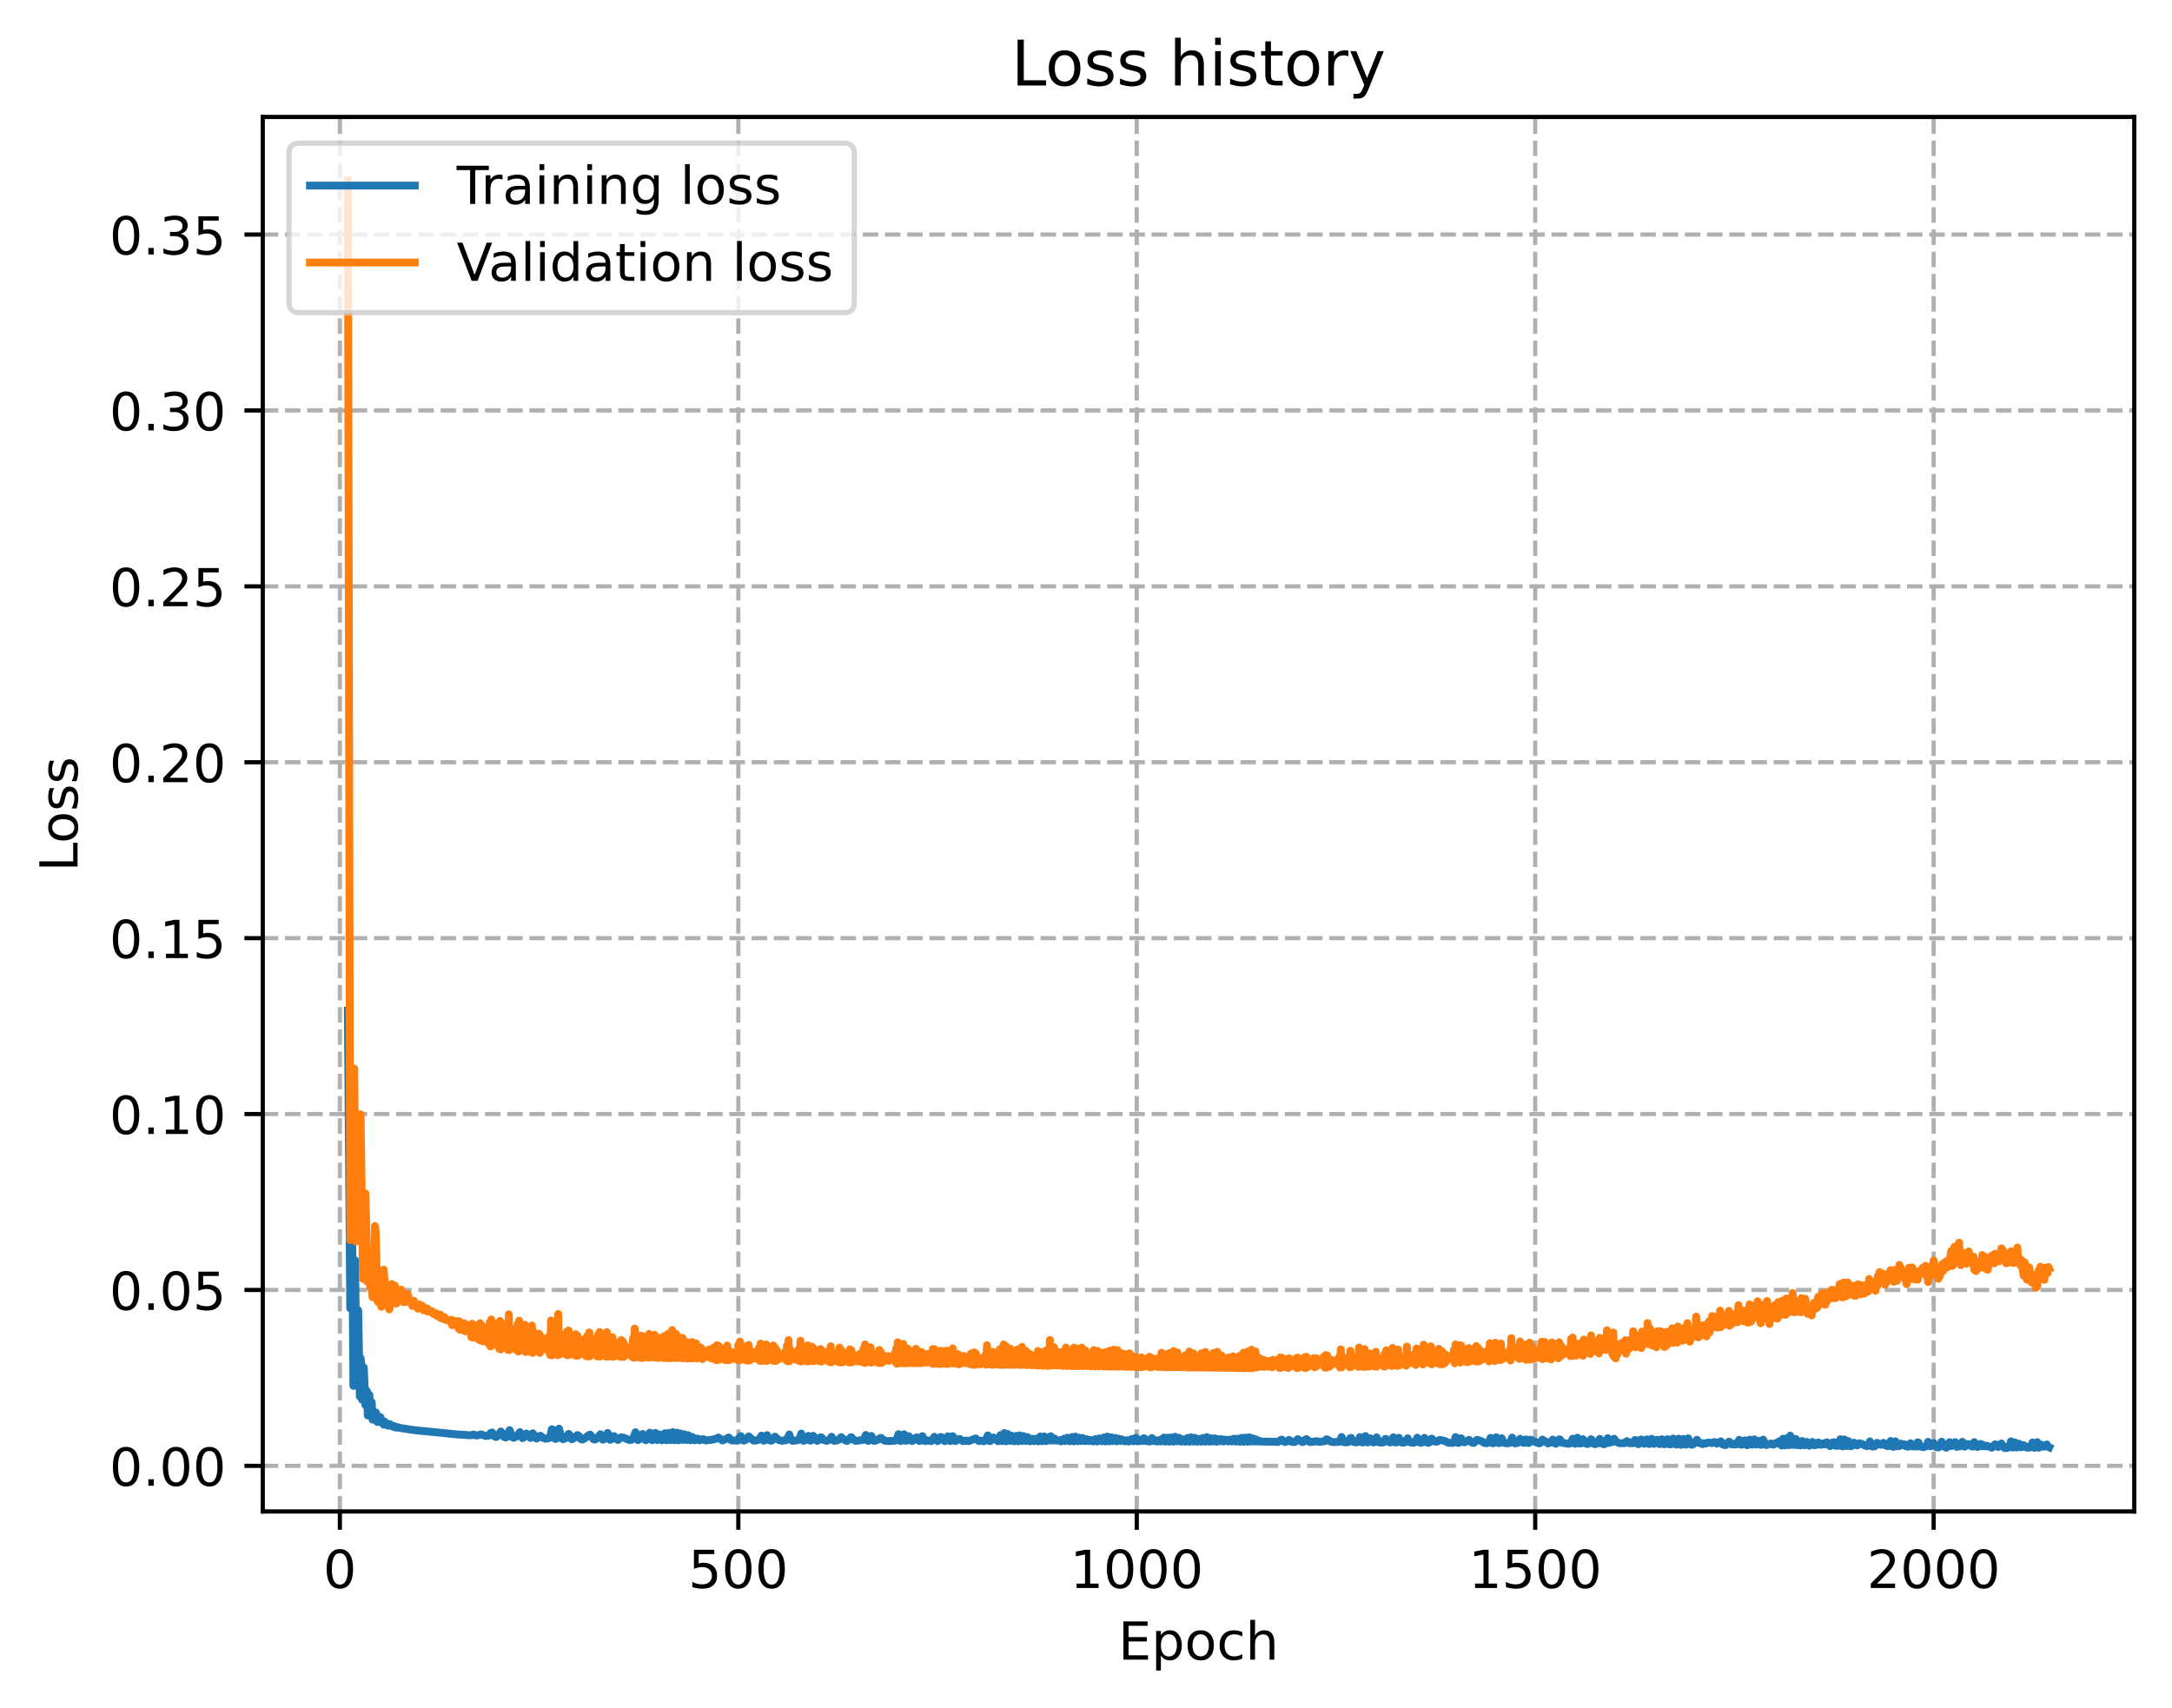 <?xml version="1.0" encoding="utf-8" standalone="no"?>
<!DOCTYPE svg PUBLIC "-//W3C//DTD SVG 1.1//EN"
  "http://www.w3.org/Graphics/SVG/1.1/DTD/svg11.dtd">
<!-- Created with matplotlib (https://matplotlib.org/) -->
<svg height="325.986pt" version="1.1" viewBox="0 0 414.464 325.986" width="414.464pt" xmlns="http://www.w3.org/2000/svg" xmlns:xlink="http://www.w3.org/1999/xlink">
 <defs>
  <style type="text/css">
*{stroke-linecap:butt;stroke-linejoin:round;}
  </style>
 </defs>
 <g id="figure_1">
  <g id="patch_1">
   <path d="M 0 325.986 
L 414.464 325.986 
L 414.464 0 
L 0 0 
z
" style="fill:#ffffff;"/>
  </g>
  <g id="axes_1">
   <g id="patch_2">
    <path d="M 50.144 288.43 
L 407.264 288.43 
L 407.264 22.318 
L 50.144 22.318 
z
" style="fill:#ffffff;"/>
   </g>
   <g id="matplotlib.axis_1">
    <g id="xtick_1">
     <g id="line2d_1">
      <path clip-path="url(#pf0a866644a)" d="M 64.856 288.43 
L 64.856 22.318 
" style="fill:none;stroke:#b0b0b0;stroke-dasharray:2.96,1.28;stroke-dashoffset:0;stroke-width:0.8;"/>
     </g>
     <g id="line2d_2">
      <defs>
       <path d="M 0 0 
L 0 3.5 
" id="m59cfb19b51" style="stroke:#000000;stroke-width:0.8;"/>
      </defs>
      <g>
       <use style="stroke:#000000;stroke-width:0.8;" x="64.856" xlink:href="#m59cfb19b51" y="288.43"/>
      </g>
     </g>
     <g id="text_1">
      <!-- 0 -->
      <defs>
       <path d="M 31.781 66.406 
Q 24.172 66.406 20.328 58.906 
Q 16.5 51.422 16.5 36.375 
Q 16.5 21.391 20.328 13.891 
Q 24.172 6.391 31.781 6.391 
Q 39.453 6.391 43.281 13.891 
Q 47.125 21.391 47.125 36.375 
Q 47.125 51.422 43.281 58.906 
Q 39.453 66.406 31.781 66.406 
z
M 31.781 74.219 
Q 44.047 74.219 50.516 64.516 
Q 56.984 54.828 56.984 36.375 
Q 56.984 17.969 50.516 8.266 
Q 44.047 -1.422 31.781 -1.422 
Q 19.531 -1.422 13.062 8.266 
Q 6.594 17.969 6.594 36.375 
Q 6.594 54.828 13.062 64.516 
Q 19.531 74.219 31.781 74.219 
z
" id="DejaVuSans-48"/>
      </defs>
      <g transform="translate(61.675 303.029)scale(0.1 -0.1)">
       <use xlink:href="#DejaVuSans-48"/>
      </g>
     </g>
    </g>
    <g id="xtick_2">
     <g id="line2d_3">
      <path clip-path="url(#pf0a866644a)" d="M 140.887 288.43 
L 140.887 22.318 
" style="fill:none;stroke:#b0b0b0;stroke-dasharray:2.96,1.28;stroke-dashoffset:0;stroke-width:0.8;"/>
     </g>
     <g id="line2d_4">
      <g>
       <use style="stroke:#000000;stroke-width:0.8;" x="140.887" xlink:href="#m59cfb19b51" y="288.43"/>
      </g>
     </g>
     <g id="text_2">
      <!-- 500 -->
      <defs>
       <path d="M 10.797 72.906 
L 49.516 72.906 
L 49.516 64.594 
L 19.828 64.594 
L 19.828 46.734 
Q 21.969 47.469 24.109 47.828 
Q 26.266 48.188 28.422 48.188 
Q 40.625 48.188 47.75 41.5 
Q 54.891 34.812 54.891 23.391 
Q 54.891 11.625 47.562 5.094 
Q 40.234 -1.422 26.906 -1.422 
Q 22.312 -1.422 17.547 -0.641 
Q 12.797 0.141 7.719 1.703 
L 7.719 11.625 
Q 12.109 9.234 16.797 8.062 
Q 21.484 6.891 26.703 6.891 
Q 35.156 6.891 40.078 11.328 
Q 45.016 15.766 45.016 23.391 
Q 45.016 31 40.078 35.438 
Q 35.156 39.891 26.703 39.891 
Q 22.75 39.891 18.812 39.016 
Q 14.891 38.141 10.797 36.281 
z
" id="DejaVuSans-53"/>
      </defs>
      <g transform="translate(131.344 303.029)scale(0.1 -0.1)">
       <use xlink:href="#DejaVuSans-53"/>
       <use x="63.623" xlink:href="#DejaVuSans-48"/>
       <use x="127.246" xlink:href="#DejaVuSans-48"/>
      </g>
     </g>
    </g>
    <g id="xtick_3">
     <g id="line2d_5">
      <path clip-path="url(#pf0a866644a)" d="M 216.919 288.43 
L 216.919 22.318 
" style="fill:none;stroke:#b0b0b0;stroke-dasharray:2.96,1.28;stroke-dashoffset:0;stroke-width:0.8;"/>
     </g>
     <g id="line2d_6">
      <g>
       <use style="stroke:#000000;stroke-width:0.8;" x="216.919" xlink:href="#m59cfb19b51" y="288.43"/>
      </g>
     </g>
     <g id="text_3">
      <!-- 1000 -->
      <defs>
       <path d="M 12.406 8.297 
L 28.516 8.297 
L 28.516 63.922 
L 10.984 60.406 
L 10.984 69.391 
L 28.422 72.906 
L 38.281 72.906 
L 38.281 8.297 
L 54.391 8.297 
L 54.391 0 
L 12.406 0 
z
" id="DejaVuSans-49"/>
      </defs>
      <g transform="translate(204.194 303.029)scale(0.1 -0.1)">
       <use xlink:href="#DejaVuSans-49"/>
       <use x="63.623" xlink:href="#DejaVuSans-48"/>
       <use x="127.246" xlink:href="#DejaVuSans-48"/>
       <use x="190.869" xlink:href="#DejaVuSans-48"/>
      </g>
     </g>
    </g>
    <g id="xtick_4">
     <g id="line2d_7">
      <path clip-path="url(#pf0a866644a)" d="M 292.95 288.43 
L 292.95 22.318 
" style="fill:none;stroke:#b0b0b0;stroke-dasharray:2.96,1.28;stroke-dashoffset:0;stroke-width:0.8;"/>
     </g>
     <g id="line2d_8">
      <g>
       <use style="stroke:#000000;stroke-width:0.8;" x="292.95" xlink:href="#m59cfb19b51" y="288.43"/>
      </g>
     </g>
     <g id="text_4">
      <!-- 1500 -->
      <g transform="translate(280.225 303.029)scale(0.1 -0.1)">
       <use xlink:href="#DejaVuSans-49"/>
       <use x="63.623" xlink:href="#DejaVuSans-53"/>
       <use x="127.246" xlink:href="#DejaVuSans-48"/>
       <use x="190.869" xlink:href="#DejaVuSans-48"/>
      </g>
     </g>
    </g>
    <g id="xtick_5">
     <g id="line2d_9">
      <path clip-path="url(#pf0a866644a)" d="M 368.982 288.43 
L 368.982 22.318 
" style="fill:none;stroke:#b0b0b0;stroke-dasharray:2.96,1.28;stroke-dashoffset:0;stroke-width:0.8;"/>
     </g>
     <g id="line2d_10">
      <g>
       <use style="stroke:#000000;stroke-width:0.8;" x="368.982" xlink:href="#m59cfb19b51" y="288.43"/>
      </g>
     </g>
     <g id="text_5">
      <!-- 2000 -->
      <defs>
       <path d="M 19.188 8.297 
L 53.609 8.297 
L 53.609 0 
L 7.328 0 
L 7.328 8.297 
Q 12.938 14.109 22.625 23.891 
Q 32.328 33.688 34.812 36.531 
Q 39.547 41.844 41.422 45.531 
Q 43.312 49.219 43.312 52.781 
Q 43.312 58.594 39.234 62.25 
Q 35.156 65.922 28.609 65.922 
Q 23.969 65.922 18.812 64.312 
Q 13.672 62.703 7.812 59.422 
L 7.812 69.391 
Q 13.766 71.781 18.938 73 
Q 24.125 74.219 28.422 74.219 
Q 39.75 74.219 46.484 68.547 
Q 53.219 62.891 53.219 53.422 
Q 53.219 48.922 51.531 44.891 
Q 49.859 40.875 45.406 35.406 
Q 44.188 33.984 37.641 27.219 
Q 31.109 20.453 19.188 8.297 
z
" id="DejaVuSans-50"/>
      </defs>
      <g transform="translate(356.257 303.029)scale(0.1 -0.1)">
       <use xlink:href="#DejaVuSans-50"/>
       <use x="63.623" xlink:href="#DejaVuSans-48"/>
       <use x="127.246" xlink:href="#DejaVuSans-48"/>
       <use x="190.869" xlink:href="#DejaVuSans-48"/>
      </g>
     </g>
    </g>
    <g id="text_6">
     <!-- Epoch -->
     <defs>
      <path d="M 9.812 72.906 
L 55.906 72.906 
L 55.906 64.594 
L 19.672 64.594 
L 19.672 43.016 
L 54.391 43.016 
L 54.391 34.719 
L 19.672 34.719 
L 19.672 8.297 
L 56.781 8.297 
L 56.781 0 
L 9.812 0 
z
" id="DejaVuSans-69"/>
      <path d="M 18.109 8.203 
L 18.109 -20.797 
L 9.078 -20.797 
L 9.078 54.688 
L 18.109 54.688 
L 18.109 46.391 
Q 20.953 51.266 25.266 53.625 
Q 29.594 56 35.594 56 
Q 45.562 56 51.781 48.094 
Q 58.016 40.188 58.016 27.297 
Q 58.016 14.406 51.781 6.484 
Q 45.562 -1.422 35.594 -1.422 
Q 29.594 -1.422 25.266 0.953 
Q 20.953 3.328 18.109 8.203 
z
M 48.688 27.297 
Q 48.688 37.203 44.609 42.844 
Q 40.531 48.484 33.406 48.484 
Q 26.266 48.484 22.188 42.844 
Q 18.109 37.203 18.109 27.297 
Q 18.109 17.391 22.188 11.75 
Q 26.266 6.109 33.406 6.109 
Q 40.531 6.109 44.609 11.75 
Q 48.688 17.391 48.688 27.297 
z
" id="DejaVuSans-112"/>
      <path d="M 30.609 48.391 
Q 23.391 48.391 19.188 42.75 
Q 14.984 37.109 14.984 27.297 
Q 14.984 17.484 19.156 11.844 
Q 23.344 6.203 30.609 6.203 
Q 37.797 6.203 41.984 11.859 
Q 46.188 17.531 46.188 27.297 
Q 46.188 37.016 41.984 42.703 
Q 37.797 48.391 30.609 48.391 
z
M 30.609 56 
Q 42.328 56 49.016 48.375 
Q 55.719 40.766 55.719 27.297 
Q 55.719 13.875 49.016 6.219 
Q 42.328 -1.422 30.609 -1.422 
Q 18.844 -1.422 12.172 6.219 
Q 5.516 13.875 5.516 27.297 
Q 5.516 40.766 12.172 48.375 
Q 18.844 56 30.609 56 
z
" id="DejaVuSans-111"/>
      <path d="M 48.781 52.594 
L 48.781 44.188 
Q 44.969 46.297 41.141 47.344 
Q 37.312 48.391 33.406 48.391 
Q 24.656 48.391 19.812 42.844 
Q 14.984 37.312 14.984 27.297 
Q 14.984 17.281 19.812 11.734 
Q 24.656 6.203 33.406 6.203 
Q 37.312 6.203 41.141 7.25 
Q 44.969 8.297 48.781 10.406 
L 48.781 2.094 
Q 45.016 0.344 40.984 -0.531 
Q 36.969 -1.422 32.422 -1.422 
Q 20.062 -1.422 12.781 6.344 
Q 5.516 14.109 5.516 27.297 
Q 5.516 40.672 12.859 48.328 
Q 20.219 56 33.016 56 
Q 37.156 56 41.109 55.141 
Q 45.062 54.297 48.781 52.594 
z
" id="DejaVuSans-99"/>
      <path d="M 54.891 33.016 
L 54.891 0 
L 45.906 0 
L 45.906 32.719 
Q 45.906 40.484 42.875 44.328 
Q 39.844 48.188 33.797 48.188 
Q 26.516 48.188 22.312 43.547 
Q 18.109 38.922 18.109 30.906 
L 18.109 0 
L 9.078 0 
L 9.078 75.984 
L 18.109 75.984 
L 18.109 46.188 
Q 21.344 51.125 25.703 53.562 
Q 30.078 56 35.797 56 
Q 45.219 56 50.047 50.172 
Q 54.891 44.344 54.891 33.016 
z
" id="DejaVuSans-104"/>
     </defs>
     <g transform="translate(213.393 316.707)scale(0.1 -0.1)">
      <use xlink:href="#DejaVuSans-69"/>
      <use x="63.184" xlink:href="#DejaVuSans-112"/>
      <use x="126.66" xlink:href="#DejaVuSans-111"/>
      <use x="187.842" xlink:href="#DejaVuSans-99"/>
      <use x="242.822" xlink:href="#DejaVuSans-104"/>
     </g>
    </g>
   </g>
   <g id="matplotlib.axis_2">
    <g id="ytick_1">
     <g id="line2d_11">
      <path clip-path="url(#pf0a866644a)" d="M 50.144 279.726 
L 407.264 279.726 
" style="fill:none;stroke:#b0b0b0;stroke-dasharray:2.96,1.28;stroke-dashoffset:0;stroke-width:0.8;"/>
     </g>
     <g id="line2d_12">
      <defs>
       <path d="M 0 0 
L -3.5 0 
" id="ma7b9a415e8" style="stroke:#000000;stroke-width:0.8;"/>
      </defs>
      <g>
       <use style="stroke:#000000;stroke-width:0.8;" x="50.144" xlink:href="#ma7b9a415e8" y="279.726"/>
      </g>
     </g>
     <g id="text_7">
      <!-- 0.00 -->
      <defs>
       <path d="M 10.688 12.406 
L 21 12.406 
L 21 0 
L 10.688 0 
z
" id="DejaVuSans-46"/>
      </defs>
      <g transform="translate(20.878 283.525)scale(0.1 -0.1)">
       <use xlink:href="#DejaVuSans-48"/>
       <use x="63.623" xlink:href="#DejaVuSans-46"/>
       <use x="95.41" xlink:href="#DejaVuSans-48"/>
       <use x="159.033" xlink:href="#DejaVuSans-48"/>
      </g>
     </g>
    </g>
    <g id="ytick_2">
     <g id="line2d_13">
      <path clip-path="url(#pf0a866644a)" d="M 50.144 246.159 
L 407.264 246.159 
" style="fill:none;stroke:#b0b0b0;stroke-dasharray:2.96,1.28;stroke-dashoffset:0;stroke-width:0.8;"/>
     </g>
     <g id="line2d_14">
      <g>
       <use style="stroke:#000000;stroke-width:0.8;" x="50.144" xlink:href="#ma7b9a415e8" y="246.159"/>
      </g>
     </g>
     <g id="text_8">
      <!-- 0.05 -->
      <g transform="translate(20.878 249.958)scale(0.1 -0.1)">
       <use xlink:href="#DejaVuSans-48"/>
       <use x="63.623" xlink:href="#DejaVuSans-46"/>
       <use x="95.41" xlink:href="#DejaVuSans-48"/>
       <use x="159.033" xlink:href="#DejaVuSans-53"/>
      </g>
     </g>
    </g>
    <g id="ytick_3">
     <g id="line2d_15">
      <path clip-path="url(#pf0a866644a)" d="M 50.144 212.592 
L 407.264 212.592 
" style="fill:none;stroke:#b0b0b0;stroke-dasharray:2.96,1.28;stroke-dashoffset:0;stroke-width:0.8;"/>
     </g>
     <g id="line2d_16">
      <g>
       <use style="stroke:#000000;stroke-width:0.8;" x="50.144" xlink:href="#ma7b9a415e8" y="212.592"/>
      </g>
     </g>
     <g id="text_9">
      <!-- 0.10 -->
      <g transform="translate(20.878 216.391)scale(0.1 -0.1)">
       <use xlink:href="#DejaVuSans-48"/>
       <use x="63.623" xlink:href="#DejaVuSans-46"/>
       <use x="95.41" xlink:href="#DejaVuSans-49"/>
       <use x="159.033" xlink:href="#DejaVuSans-48"/>
      </g>
     </g>
    </g>
    <g id="ytick_4">
     <g id="line2d_17">
      <path clip-path="url(#pf0a866644a)" d="M 50.144 179.025 
L 407.264 179.025 
" style="fill:none;stroke:#b0b0b0;stroke-dasharray:2.96,1.28;stroke-dashoffset:0;stroke-width:0.8;"/>
     </g>
     <g id="line2d_18">
      <g>
       <use style="stroke:#000000;stroke-width:0.8;" x="50.144" xlink:href="#ma7b9a415e8" y="179.025"/>
      </g>
     </g>
     <g id="text_10">
      <!-- 0.15 -->
      <g transform="translate(20.878 182.824)scale(0.1 -0.1)">
       <use xlink:href="#DejaVuSans-48"/>
       <use x="63.623" xlink:href="#DejaVuSans-46"/>
       <use x="95.41" xlink:href="#DejaVuSans-49"/>
       <use x="159.033" xlink:href="#DejaVuSans-53"/>
      </g>
     </g>
    </g>
    <g id="ytick_5">
     <g id="line2d_19">
      <path clip-path="url(#pf0a866644a)" d="M 50.144 145.458 
L 407.264 145.458 
" style="fill:none;stroke:#b0b0b0;stroke-dasharray:2.96,1.28;stroke-dashoffset:0;stroke-width:0.8;"/>
     </g>
     <g id="line2d_20">
      <g>
       <use style="stroke:#000000;stroke-width:0.8;" x="50.144" xlink:href="#ma7b9a415e8" y="145.458"/>
      </g>
     </g>
     <g id="text_11">
      <!-- 0.20 -->
      <g transform="translate(20.878 149.257)scale(0.1 -0.1)">
       <use xlink:href="#DejaVuSans-48"/>
       <use x="63.623" xlink:href="#DejaVuSans-46"/>
       <use x="95.41" xlink:href="#DejaVuSans-50"/>
       <use x="159.033" xlink:href="#DejaVuSans-48"/>
      </g>
     </g>
    </g>
    <g id="ytick_6">
     <g id="line2d_21">
      <path clip-path="url(#pf0a866644a)" d="M 50.144 111.891 
L 407.264 111.891 
" style="fill:none;stroke:#b0b0b0;stroke-dasharray:2.96,1.28;stroke-dashoffset:0;stroke-width:0.8;"/>
     </g>
     <g id="line2d_22">
      <g>
       <use style="stroke:#000000;stroke-width:0.8;" x="50.144" xlink:href="#ma7b9a415e8" y="111.891"/>
      </g>
     </g>
     <g id="text_12">
      <!-- 0.25 -->
      <g transform="translate(20.878 115.69)scale(0.1 -0.1)">
       <use xlink:href="#DejaVuSans-48"/>
       <use x="63.623" xlink:href="#DejaVuSans-46"/>
       <use x="95.41" xlink:href="#DejaVuSans-50"/>
       <use x="159.033" xlink:href="#DejaVuSans-53"/>
      </g>
     </g>
    </g>
    <g id="ytick_7">
     <g id="line2d_23">
      <path clip-path="url(#pf0a866644a)" d="M 50.144 78.324 
L 407.264 78.324 
" style="fill:none;stroke:#b0b0b0;stroke-dasharray:2.96,1.28;stroke-dashoffset:0;stroke-width:0.8;"/>
     </g>
     <g id="line2d_24">
      <g>
       <use style="stroke:#000000;stroke-width:0.8;" x="50.144" xlink:href="#ma7b9a415e8" y="78.324"/>
      </g>
     </g>
     <g id="text_13">
      <!-- 0.30 -->
      <defs>
       <path d="M 40.578 39.312 
Q 47.656 37.797 51.625 33 
Q 55.609 28.219 55.609 21.188 
Q 55.609 10.406 48.188 4.484 
Q 40.766 -1.422 27.094 -1.422 
Q 22.516 -1.422 17.656 -0.516 
Q 12.797 0.391 7.625 2.203 
L 7.625 11.719 
Q 11.719 9.328 16.594 8.109 
Q 21.484 6.891 26.812 6.891 
Q 36.078 6.891 40.938 10.547 
Q 45.797 14.203 45.797 21.188 
Q 45.797 27.641 41.281 31.266 
Q 36.766 34.906 28.719 34.906 
L 20.219 34.906 
L 20.219 43.016 
L 29.109 43.016 
Q 36.375 43.016 40.234 45.922 
Q 44.094 48.828 44.094 54.297 
Q 44.094 59.906 40.109 62.906 
Q 36.141 65.922 28.719 65.922 
Q 24.656 65.922 20.016 65.031 
Q 15.375 64.156 9.812 62.312 
L 9.812 71.094 
Q 15.438 72.656 20.344 73.438 
Q 25.25 74.219 29.594 74.219 
Q 40.828 74.219 47.359 69.109 
Q 53.906 64.016 53.906 55.328 
Q 53.906 49.266 50.438 45.094 
Q 46.969 40.922 40.578 39.312 
z
" id="DejaVuSans-51"/>
      </defs>
      <g transform="translate(20.878 82.123)scale(0.1 -0.1)">
       <use xlink:href="#DejaVuSans-48"/>
       <use x="63.623" xlink:href="#DejaVuSans-46"/>
       <use x="95.41" xlink:href="#DejaVuSans-51"/>
       <use x="159.033" xlink:href="#DejaVuSans-48"/>
      </g>
     </g>
    </g>
    <g id="ytick_8">
     <g id="line2d_25">
      <path clip-path="url(#pf0a866644a)" d="M 50.144 44.757 
L 407.264 44.757 
" style="fill:none;stroke:#b0b0b0;stroke-dasharray:2.96,1.28;stroke-dashoffset:0;stroke-width:0.8;"/>
     </g>
     <g id="line2d_26">
      <g>
       <use style="stroke:#000000;stroke-width:0.8;" x="50.144" xlink:href="#ma7b9a415e8" y="44.757"/>
      </g>
     </g>
     <g id="text_14">
      <!-- 0.35 -->
      <g transform="translate(20.878 48.556)scale(0.1 -0.1)">
       <use xlink:href="#DejaVuSans-48"/>
       <use x="63.623" xlink:href="#DejaVuSans-46"/>
       <use x="95.41" xlink:href="#DejaVuSans-51"/>
       <use x="159.033" xlink:href="#DejaVuSans-53"/>
      </g>
     </g>
    </g>
    <g id="text_15">
     <!-- Loss -->
     <defs>
      <path d="M 9.812 72.906 
L 19.672 72.906 
L 19.672 8.297 
L 55.172 8.297 
L 55.172 0 
L 9.812 0 
z
" id="DejaVuSans-76"/>
      <path d="M 44.281 53.078 
L 44.281 44.578 
Q 40.484 46.531 36.375 47.5 
Q 32.281 48.484 27.875 48.484 
Q 21.188 48.484 17.844 46.438 
Q 14.5 44.391 14.5 40.281 
Q 14.5 37.156 16.891 35.375 
Q 19.281 33.594 26.516 31.984 
L 29.594 31.297 
Q 39.156 29.25 43.188 25.516 
Q 47.219 21.781 47.219 15.094 
Q 47.219 7.469 41.188 3.016 
Q 35.156 -1.422 24.609 -1.422 
Q 20.219 -1.422 15.453 -0.562 
Q 10.688 0.297 5.422 2 
L 5.422 11.281 
Q 10.406 8.688 15.234 7.391 
Q 20.062 6.109 24.812 6.109 
Q 31.156 6.109 34.562 8.281 
Q 37.984 10.453 37.984 14.406 
Q 37.984 18.062 35.516 20.016 
Q 33.062 21.969 24.703 23.781 
L 21.578 24.516 
Q 13.234 26.266 9.516 29.906 
Q 5.812 33.547 5.812 39.891 
Q 5.812 47.609 11.281 51.797 
Q 16.75 56 26.812 56 
Q 31.781 56 36.172 55.266 
Q 40.578 54.547 44.281 53.078 
z
" id="DejaVuSans-115"/>
     </defs>
     <g transform="translate(14.798 166.341)rotate(-90)scale(0.1 -0.1)">
      <use xlink:href="#DejaVuSans-76"/>
      <use x="53.963" xlink:href="#DejaVuSans-111"/>
      <use x="115.145" xlink:href="#DejaVuSans-115"/>
      <use x="167.244" xlink:href="#DejaVuSans-115"/>
     </g>
    </g>
   </g>
   <g id="line2d_27">
    <path clip-path="url(#pf0a866644a)" d="M 66.376 192.875 
L 66.833 249.662 
L 67.137 228.646 
L 67.441 264.469 
L 67.745 240.484 
L 68.049 262.786 
L 68.201 252.645 
L 68.353 250.047 
L 68.657 266.489 
L 68.809 259.142 
L 68.962 260.455 
L 69.114 267.12 
L 69.266 265.067 
L 69.418 260.962 
L 69.722 268.103 
L 69.874 265.296 
L 70.026 265.504 
L 70.178 270.119 
L 70.482 266.166 
L 70.634 269.226 
L 70.938 267.593 
L 71.09 270.904 
L 71.395 269.482 
L 71.547 270.903 
L 71.699 269.519 
L 71.851 269.826 
L 72.003 271.349 
L 72.155 270.414 
L 72.459 271.259 
L 72.611 270.447 
L 72.763 271.462 
L 72.915 271.173 
L 73.219 271.866 
L 73.371 271.268 
L 73.523 271.721 
L 73.676 271.578 
L 73.98 272.048 
L 74.132 271.732 
L 74.284 272.057 
L 74.436 271.777 
L 74.588 272.104 
L 75.044 272.262 
L 75.196 272.138 
L 75.348 272.363 
L 75.5 272.285 
L 75.652 272.441 
L 75.804 272.328 
L 76.109 272.433 
L 76.413 272.499 
L 78.389 272.819 
L 79.606 272.964 
L 86.297 273.633 
L 86.905 273.705 
L 89.794 273.893 
L 90.402 273.748 
L 90.707 273.907 
L 91.163 273.914 
L 91.771 273.718 
L 92.683 274.026 
L 93.292 273.953 
L 93.444 273.801 
L 93.596 273.48 
L 93.9 273.36 
L 94.356 274.099 
L 94.66 274.228 
L 94.964 274.036 
L 95.573 273.163 
L 95.877 273.585 
L 96.181 274.196 
L 96.485 274.308 
L 96.637 274.262 
L 96.941 273.717 
L 97.245 272.909 
L 97.701 274.215 
L 98.006 274.377 
L 98.462 274.168 
L 99.222 273.295 
L 99.678 274.431 
L 99.83 274.372 
L 100.439 273.56 
L 101.199 274.395 
L 101.655 273.513 
L 101.807 273.651 
L 102.263 274.445 
L 102.415 274.518 
L 102.72 274.298 
L 103.024 273.998 
L 103.176 274.001 
L 103.48 274.31 
L 104.088 274.557 
L 104.544 274.506 
L 104.848 274.363 
L 105 274.136 
L 105.305 272.731 
L 105.457 272.783 
L 105.913 274.555 
L 106.065 274.591 
L 106.217 274.418 
L 106.673 272.633 
L 107.129 274.467 
L 107.433 274.634 
L 107.89 274.46 
L 108.498 273.635 
L 108.65 273.744 
L 109.106 274.657 
L 109.41 274.525 
L 110.171 273.853 
L 110.475 274.028 
L 110.779 274.58 
L 111.083 274.701 
L 111.539 274.528 
L 112.3 273.892 
L 112.604 273.774 
L 112.756 273.925 
L 113.212 274.63 
L 113.516 274.716 
L 113.82 274.556 
L 114.58 273.693 
L 115.037 274.736 
L 115.189 274.696 
L 115.645 274.087 
L 115.949 273.448 
L 116.405 274.748 
L 116.557 274.708 
L 117.013 274.084 
L 117.166 274.04 
L 117.622 274.63 
L 117.926 274.78 
L 118.23 274.527 
L 118.534 274.266 
L 118.99 274.341 
L 120.055 274.787 
L 120.511 274.763 
L 120.815 274.507 
L 121.271 273.311 
L 121.575 274.701 
L 121.727 274.818 
L 121.879 274.753 
L 122.184 274.222 
L 122.488 273.798 
L 122.64 273.635 
L 123.096 274.754 
L 123.248 274.826 
L 123.4 274.739 
L 123.856 273.752 
L 124.008 273.387 
L 124.312 274.682 
L 124.465 274.829 
L 124.617 274.627 
L 125.073 273.439 
L 125.377 274.801 
L 125.529 274.699 
L 125.833 273.729 
L 126.289 274.835 
L 126.441 274.704 
L 126.898 273.496 
L 127.202 274.827 
L 127.354 274.574 
L 127.658 273.437 
L 127.962 274.824 
L 128.114 274.547 
L 128.418 273.289 
L 128.722 274.836 
L 128.874 274.525 
L 129.179 273.401 
L 129.483 274.847 
L 129.787 273.543 
L 129.939 273.603 
L 130.091 274.612 
L 130.243 274.771 
L 130.547 273.69 
L 131.003 274.788 
L 131.307 273.873 
L 131.764 274.83 
L 132.068 274.194 
L 132.22 274.32 
L 132.524 274.836 
L 132.676 274.784 
L 132.828 274.531 
L 133.132 274.522 
L 133.436 274.852 
L 133.74 274.757 
L 134.045 274.646 
L 134.197 274.634 
L 134.653 274.876 
L 135.717 274.761 
L 136.63 274.552 
L 137.086 274.315 
L 137.846 274.886 
L 138.606 274.561 
L 138.911 274.367 
L 139.063 274.316 
L 139.519 274.822 
L 139.823 274.898 
L 140.279 274.883 
L 140.583 274.888 
L 140.735 274.799 
L 141.344 274.04 
L 141.648 274.802 
L 141.952 274.913 
L 142.408 274.697 
L 142.864 274.109 
L 143.777 274.904 
L 144.233 274.887 
L 144.841 274.721 
L 144.993 274.553 
L 145.297 273.951 
L 145.753 274.924 
L 145.905 274.876 
L 146.057 274.653 
L 146.362 273.866 
L 146.818 274.834 
L 147.122 274.932 
L 147.426 274.797 
L 147.882 274.156 
L 148.643 274.813 
L 149.251 274.942 
L 150.011 274.818 
L 150.163 274.675 
L 150.619 273.741 
L 150.924 274.767 
L 151.228 274.945 
L 152.292 274.825 
L 152.596 274.506 
L 152.9 273.562 
L 153.204 274.827 
L 153.357 274.953 
L 153.661 274.823 
L 153.965 274.4 
L 154.269 274 
L 154.573 274.893 
L 154.725 274.904 
L 155.181 273.995 
L 155.942 274.947 
L 156.246 274.796 
L 156.398 274.675 
L 156.55 274.289 
L 156.702 274.282 
L 156.854 274.401 
L 157.158 274.78 
L 157.766 274.953 
L 158.07 274.837 
L 158.375 274.601 
L 158.679 274.169 
L 159.135 274.927 
L 159.439 274.953 
L 160.047 274.742 
L 160.503 274.252 
L 161.264 274.837 
L 161.568 274.969 
L 161.872 274.835 
L 162.024 274.719 
L 162.328 274.281 
L 162.48 274.273 
L 162.784 274.644 
L 163.241 274.957 
L 163.697 274.925 
L 164.153 274.838 
L 164.609 274.808 
L 164.913 274.523 
L 165.217 273.833 
L 165.522 274.886 
L 165.674 274.968 
L 165.978 274.536 
L 166.282 274.019 
L 166.738 274.946 
L 167.042 274.924 
L 167.65 274.663 
L 167.955 274.423 
L 168.107 274.388 
L 168.563 274.792 
L 169.019 274.98 
L 170.083 274.984 
L 170.844 274.912 
L 171.148 274.52 
L 171.452 273.68 
L 171.756 274.928 
L 171.908 274.987 
L 172.212 274.604 
L 172.516 273.691 
L 172.821 274.937 
L 172.973 274.934 
L 173.429 274.069 
L 173.733 274.6 
L 174.037 274.998 
L 174.341 274.812 
L 174.645 274.442 
L 174.949 274.272 
L 175.406 274.983 
L 175.558 274.957 
L 175.71 274.757 
L 176.014 274.049 
L 176.47 274.972 
L 176.622 274.992 
L 176.926 274.841 
L 177.687 275.004 
L 177.839 274.897 
L 178.295 274.179 
L 178.903 275.009 
L 179.207 274.811 
L 179.511 274.214 
L 179.663 274.257 
L 180.272 275.01 
L 180.424 274.934 
L 180.88 274.082 
L 181.184 274.907 
L 181.336 275.004 
L 181.64 274.351 
L 181.792 274.059 
L 181.944 274.244 
L 182.248 274.978 
L 182.401 274.967 
L 182.857 274.658 
L 183.161 274.6 
L 183.465 274.812 
L 183.769 275.011 
L 184.073 274.964 
L 184.377 274.902 
L 184.834 275.006 
L 186.202 274.496 
L 186.506 274.787 
L 186.81 275.009 
L 187.115 274.939 
L 187.419 274.921 
L 187.723 275.035 
L 188.027 274.877 
L 188.179 274.727 
L 188.483 273.915 
L 188.787 274.958 
L 188.939 275.014 
L 189.243 274.714 
L 189.548 274.311 
L 189.7 274.396 
L 190.004 274.736 
L 190.46 275.023 
L 190.612 274.823 
L 190.916 273.85 
L 191.22 274.996 
L 191.372 274.895 
L 191.676 273.458 
L 191.981 275.042 
L 192.285 273.651 
L 192.437 273.991 
L 192.589 274.86 
L 192.741 274.96 
L 193.045 273.972 
L 193.501 275.032 
L 193.653 274.718 
L 193.805 274.123 
L 193.957 273.998 
L 194.261 275.039 
L 194.566 273.91 
L 194.718 274.044 
L 194.87 274.807 
L 195.022 274.978 
L 195.326 274.04 
L 195.63 274.936 
L 195.782 274.98 
L 196.086 274.247 
L 196.39 274.924 
L 196.542 275.033 
L 196.999 274.542 
L 197.151 274.679 
L 197.303 274.998 
L 197.455 274.94 
L 197.759 274.539 
L 198.063 275.051 
L 198.519 274.12 
L 198.823 275.024 
L 199.127 274.483 
L 199.28 274.123 
L 199.584 275.015 
L 200.04 274.287 
L 200.192 274.828 
L 200.344 274.883 
L 200.496 274.074 
L 200.952 274.89 
L 201.256 274.513 
L 201.408 274.889 
L 201.865 274.916 
L 202.321 274.808 
L 202.473 275.056 
L 203.081 274.529 
L 203.233 275.006 
L 203.385 274.925 
L 203.689 274.353 
L 203.841 274.445 
L 204.146 275.03 
L 204.602 274.219 
L 204.906 275.049 
L 205.21 274.151 
L 205.666 275.022 
L 205.97 274.361 
L 206.274 275.009 
L 206.427 274.854 
L 206.579 274.409 
L 206.731 274.518 
L 207.035 275.006 
L 207.339 274.632 
L 207.643 274.979 
L 207.795 274.994 
L 207.947 274.764 
L 208.403 274.94 
L 208.555 275.063 
L 208.86 274.685 
L 209.012 274.618 
L 209.164 274.769 
L 209.316 275.078 
L 209.772 274.486 
L 209.924 274.543 
L 210.076 274.963 
L 210.228 275.031 
L 210.684 274.295 
L 210.988 275.071 
L 211.293 274.143 
L 211.445 274.312 
L 211.749 275.042 
L 212.053 274.279 
L 212.357 274.997 
L 212.509 274.941 
L 212.661 274.457 
L 212.813 274.4 
L 213.117 275.052 
L 213.421 274.537 
L 213.726 274.959 
L 213.878 274.972 
L 214.03 274.656 
L 214.638 275.052 
L 214.79 274.865 
L 215.246 274.849 
L 215.398 275.092 
L 216.006 274.586 
L 216.159 274.973 
L 216.311 275.039 
L 216.463 274.932 
L 216.767 274.356 
L 217.071 275.032 
L 217.223 275.044 
L 217.527 274.714 
L 217.983 274.992 
L 218.287 274.448 
L 218.439 274.573 
L 218.592 274.972 
L 218.896 275.028 
L 219.048 274.824 
L 219.352 275.089 
L 219.504 274.976 
L 219.808 274.427 
L 220.264 275.022 
L 220.416 275.011 
L 220.568 274.833 
L 220.873 275.083 
L 221.025 275.049 
L 221.329 274.765 
L 221.481 275.036 
L 221.633 275.059 
L 222.089 274.326 
L 222.393 275.1 
L 222.849 274.348 
L 223.153 275.105 
L 223.458 274.311 
L 223.61 274.469 
L 223.914 275.099 
L 224.218 274.179 
L 224.674 275.046 
L 224.978 274.364 
L 225.434 275.108 
L 225.739 274.656 
L 225.891 274.765 
L 226.195 275.108 
L 226.651 274.392 
L 226.955 275.123 
L 227.259 274.269 
L 227.411 274.475 
L 227.715 275.096 
L 228.019 274.368 
L 228.476 275.12 
L 228.78 274.588 
L 228.932 274.703 
L 229.236 275.106 
L 229.54 274.411 
L 229.692 274.551 
L 229.996 275.11 
L 230.3 274.248 
L 230.605 274.992 
L 230.757 275.103 
L 231.061 274.457 
L 231.365 275.07 
L 231.517 275.033 
L 231.821 274.472 
L 232.125 275.125 
L 232.429 274.618 
L 232.581 274.718 
L 232.733 275.035 
L 232.885 275.023 
L 233.038 274.624 
L 233.494 275.073 
L 233.646 275.038 
L 233.798 274.72 
L 234.406 275.066 
L 234.558 274.716 
L 234.862 274.775 
L 235.014 275.066 
L 235.166 275.041 
L 235.318 274.592 
L 235.471 274.542 
L 235.623 274.701 
L 235.775 275.09 
L 235.927 275.021 
L 236.079 274.548 
L 236.231 274.543 
L 236.535 275.133 
L 236.687 274.952 
L 236.839 274.446 
L 236.991 274.368 
L 237.295 275.144 
L 237.599 274.332 
L 238.056 275.116 
L 238.36 274.267 
L 238.664 275.088 
L 238.816 274.99 
L 238.968 274.488 
L 239.12 274.497 
L 239.424 275.084 
L 239.576 274.691 
L 239.728 274.706 
L 240.032 275.079 
L 240.185 275.086 
L 240.337 274.947 
L 240.641 275.089 
L 243.378 275.135 
L 243.834 275.172 
L 244.138 275.036 
L 244.29 274.836 
L 244.594 274.715 
L 244.898 275.007 
L 245.203 275.189 
L 245.507 275.07 
L 245.811 274.891 
L 245.963 274.761 
L 246.419 275.115 
L 246.875 275.197 
L 247.179 275.12 
L 247.636 274.631 
L 248.548 275.2 
L 248.852 275.079 
L 249.156 274.676 
L 249.308 274.626 
L 249.46 274.864 
L 249.612 274.848 
L 249.917 275.168 
L 250.221 275.182 
L 251.285 275.017 
L 251.589 275.157 
L 252.654 275.048 
L 252.806 274.982 
L 253.11 274.651 
L 253.262 274.687 
L 253.414 274.883 
L 253.566 274.855 
L 253.87 275.071 
L 254.326 275.197 
L 255.543 275.144 
L 255.695 275.028 
L 255.999 274.217 
L 256.455 275.213 
L 257.064 275.233 
L 257.216 275.202 
L 257.52 274.86 
L 257.672 274.423 
L 257.824 274.387 
L 258.28 275.172 
L 258.888 275.252 
L 259.192 275.09 
L 259.497 274.228 
L 259.953 275.256 
L 260.105 275.255 
L 260.257 275.087 
L 260.561 274.042 
L 260.865 275.232 
L 261.017 275.248 
L 261.473 274.467 
L 262.082 275.269 
L 262.386 275.124 
L 262.69 274.289 
L 263.146 275.245 
L 263.754 275.295 
L 264.058 275.193 
L 264.363 274.572 
L 264.515 274.6 
L 264.971 275.153 
L 265.275 275.26 
L 265.427 275.228 
L 265.579 275.04 
L 265.883 274.269 
L 266.187 275.238 
L 266.491 275.259 
L 266.643 275.078 
L 266.948 274.373 
L 267.252 275.15 
L 267.556 275.301 
L 268.012 275.273 
L 268.62 274.47 
L 268.924 275.159 
L 269.381 275.317 
L 269.837 275.306 
L 269.989 275.178 
L 270.445 274.36 
L 270.749 275.184 
L 271.053 275.329 
L 271.357 275.271 
L 271.814 274.383 
L 272.27 275.24 
L 272.574 275.341 
L 272.878 275.162 
L 273.182 274.524 
L 273.334 274.62 
L 273.638 275.037 
L 274.095 275.122 
L 274.399 275.032 
L 274.703 274.781 
L 275.159 274.845 
L 275.767 275.013 
L 276.376 275.32 
L 277.136 275.358 
L 277.44 275.263 
L 277.592 274.983 
L 277.744 274.233 
L 277.896 274.316 
L 278.2 275.35 
L 278.352 275.345 
L 278.504 275.114 
L 278.809 274.467 
L 279.113 274.918 
L 279.417 275.245 
L 279.721 275.141 
L 280.329 274.76 
L 280.937 275.318 
L 281.242 275.352 
L 281.85 274.749 
L 282.762 275.037 
L 283.218 275.353 
L 283.675 275.412 
L 283.979 275.309 
L 284.131 275.086 
L 284.435 274.384 
L 284.739 275.348 
L 284.891 275.43 
L 285.043 275.361 
L 285.347 274.736 
L 285.499 274.274 
L 285.955 275.388 
L 286.108 275.384 
L 286.412 274.784 
L 286.564 274.451 
L 286.868 275.248 
L 287.172 275.395 
L 287.628 275.421 
L 287.932 275.392 
L 288.084 275.343 
L 288.236 275.116 
L 288.541 274.337 
L 288.845 275.31 
L 289.149 275.446 
L 289.605 275.333 
L 290.061 274.557 
L 290.669 275.332 
L 290.821 275.323 
L 290.974 275.144 
L 291.126 274.686 
L 291.278 274.702 
L 291.582 275.347 
L 291.734 275.36 
L 291.886 275.222 
L 292.038 274.734 
L 292.342 274.831 
L 292.646 275.073 
L 292.95 275.12 
L 293.255 275.295 
L 293.711 275.438 
L 294.015 275.312 
L 294.319 274.712 
L 295.079 275.171 
L 295.383 275.451 
L 295.84 275.299 
L 296.296 274.709 
L 296.6 275.375 
L 296.904 275.504 
L 297.208 275.295 
L 297.512 274.667 
L 297.664 274.685 
L 298.121 275.32 
L 299.337 275.526 
L 299.641 275.434 
L 299.793 275.231 
L 300.097 274.545 
L 300.554 275.498 
L 300.706 275.281 
L 301.01 274.355 
L 301.314 275.455 
L 301.618 275.469 
L 301.77 275.36 
L 302.074 274.647 
L 302.682 275.511 
L 302.987 275.557 
L 303.291 275.353 
L 303.595 274.638 
L 303.747 274.748 
L 304.051 275.473 
L 304.355 275.582 
L 304.811 275.459 
L 304.963 275.327 
L 305.267 274.58 
L 305.42 274.835 
L 305.724 275.486 
L 306.028 275.606 
L 306.332 275.499 
L 306.484 275.285 
L 306.788 274.442 
L 306.94 275.194 
L 307.092 275.336 
L 307.396 275.116 
L 307.7 275.171 
L 308.005 274.558 
L 308.309 275.013 
L 308.613 275.239 
L 309.069 275.405 
L 309.829 275.403 
L 309.981 275.397 
L 310.438 275.01 
L 310.742 275.182 
L 310.894 275.399 
L 311.198 275.391 
L 311.654 275.387 
L 311.958 274.802 
L 312.11 274.805 
L 312.414 275.435 
L 312.567 275.586 
L 312.719 275.577 
L 313.023 275.192 
L 313.175 274.689 
L 313.783 275.522 
L 314.087 275.303 
L 314.239 274.672 
L 314.391 275.037 
L 314.543 275.077 
L 314.695 275.563 
L 315 274.782 
L 315.152 274.562 
L 315.304 275.389 
L 315.456 275.334 
L 315.608 275.532 
L 315.912 275.326 
L 316.064 274.824 
L 316.216 274.73 
L 316.672 275.584 
L 317.128 274.651 
L 317.433 275.44 
L 317.585 275.62 
L 317.889 275.313 
L 318.041 274.747 
L 318.193 274.635 
L 318.497 275.599 
L 318.801 275.633 
L 318.953 275.44 
L 319.257 274.519 
L 319.561 275.447 
L 319.866 275.671 
L 320.018 275.529 
L 320.322 274.536 
L 320.778 275.717 
L 320.93 275.642 
L 321.082 275.309 
L 321.234 274.584 
L 321.386 274.718 
L 321.69 275.696 
L 321.842 275.546 
L 322.146 274.473 
L 322.451 275.559 
L 322.907 275.704 
L 323.059 275.51 
L 323.211 275.538 
L 323.819 274.756 
L 323.971 275.249 
L 324.123 275.249 
L 324.275 275.395 
L 324.427 275.298 
L 324.884 275.589 
L 325.036 275.408 
L 325.34 275.43 
L 325.492 275.47 
L 325.948 275.276 
L 326.708 275.384 
L 326.86 275.241 
L 327.012 275.314 
L 327.165 275.184 
L 327.621 275.474 
L 328.077 275.211 
L 328.381 275.046 
L 328.685 275.612 
L 328.989 275.749 
L 329.293 275.761 
L 329.902 275.113 
L 330.054 275.162 
L 330.358 275.598 
L 330.51 275.523 
L 330.662 275.662 
L 330.966 275.495 
L 331.118 275.647 
L 331.422 275.609 
L 331.879 274.761 
L 332.031 275.59 
L 332.335 275.711 
L 332.639 275.482 
L 332.943 274.861 
L 333.247 275.709 
L 333.399 275.796 
L 333.551 275.583 
L 333.855 274.729 
L 334.312 275.68 
L 334.464 275.637 
L 334.616 275.354 
L 334.768 274.668 
L 335.072 275.668 
L 335.376 275.45 
L 335.528 274.947 
L 335.68 275.023 
L 335.984 275.708 
L 336.136 275.695 
L 336.288 275.36 
L 336.44 274.719 
L 336.592 274.999 
L 336.745 275.669 
L 336.897 275.604 
L 337.049 275.755 
L 337.961 275.452 
L 338.265 275.641 
L 338.417 275.682 
L 338.873 275.371 
L 339.178 275.442 
L 339.482 275.048 
L 339.938 275.845 
L 340.242 274.544 
L 340.546 275.819 
L 340.698 275.701 
L 341.002 274.46 
L 341.306 275.784 
L 341.458 275.198 
L 341.611 273.959 
L 341.763 275.4 
L 341.915 275.706 
L 342.067 274.679 
L 342.219 274.568 
L 342.371 275.714 
L 342.675 274.603 
L 342.979 275.777 
L 343.131 275.068 
L 343.283 275.23 
L 343.435 275.188 
L 343.587 275.826 
L 343.891 274.983 
L 344.044 275.138 
L 344.348 275.806 
L 344.804 275.16 
L 345.26 275.883 
L 345.868 275.166 
L 346.02 275.372 
L 346.172 275.798 
L 346.629 275.721 
L 346.933 275.262 
L 347.085 275.319 
L 347.389 275.7 
L 347.541 275.696 
L 347.997 275.413 
L 348.149 275.639 
L 348.301 275.65 
L 348.605 275.229 
L 349.214 275.97 
L 349.518 275.747 
L 349.67 275.27 
L 349.974 275.209 
L 350.278 275.899 
L 350.886 275.879 
L 351.191 274.636 
L 351.495 275.948 
L 351.647 276.013 
L 351.799 275.626 
L 351.951 274.687 
L 352.103 275.107 
L 352.255 275.907 
L 352.407 275.963 
L 352.711 275.007 
L 352.863 275.286 
L 353.015 275.858 
L 353.167 275.984 
L 353.319 275.949 
L 353.776 275.296 
L 354.384 275.83 
L 354.688 275.557 
L 354.84 275.408 
L 355.144 275.554 
L 355.296 275.527 
L 355.6 275.726 
L 355.904 275.858 
L 356.057 275.848 
L 356.209 275.969 
L 356.361 275.942 
L 356.665 275.478 
L 356.817 275.059 
L 357.273 276.031 
L 357.577 276.04 
L 357.881 275.903 
L 358.185 275.328 
L 358.49 275.602 
L 358.794 275.578 
L 358.946 275.708 
L 359.098 275.658 
L 359.402 275.336 
L 359.858 275.854 
L 360.314 275.973 
L 360.77 274.984 
L 361.075 275.895 
L 361.227 276.086 
L 361.379 276.082 
L 361.531 275.833 
L 361.683 275.042 
L 361.835 275.297 
L 361.987 275.888 
L 362.139 275.99 
L 362.291 275.792 
L 362.443 275.94 
L 362.747 275.482 
L 363.051 275.742 
L 363.203 275.795 
L 363.356 275.625 
L 363.508 275.632 
L 363.66 275.96 
L 364.116 276.067 
L 364.572 275.407 
L 365.028 276.035 
L 365.18 275.96 
L 365.636 276.047 
L 365.941 275.227 
L 366.093 275.288 
L 366.397 276.037 
L 366.853 276.09 
L 367.005 276.165 
L 367.309 276.018 
L 367.461 276.035 
L 367.765 275.755 
L 367.917 275.142 
L 368.07 275.377 
L 368.222 275.92 
L 368.374 275.991 
L 368.982 275.358 
L 369.438 276.142 
L 369.894 276.211 
L 370.198 276.035 
L 370.503 275.113 
L 370.655 275.381 
L 370.807 275.925 
L 371.111 275.998 
L 371.263 276.226 
L 371.415 276.251 
L 371.719 275.842 
L 372.023 275.206 
L 372.175 275.843 
L 372.327 275.949 
L 372.783 275.74 
L 373.088 275.191 
L 373.392 276.102 
L 373.696 275.916 
L 373.848 276.044 
L 374 275.724 
L 374.152 275.922 
L 374.304 275.73 
L 374.456 275.147 
L 374.76 276.003 
L 374.912 276.068 
L 375.064 275.921 
L 375.216 275.541 
L 375.521 275.604 
L 375.977 275.622 
L 376.129 275.945 
L 376.433 276.066 
L 376.585 275.793 
L 376.737 275.203 
L 377.345 276.126 
L 377.497 276.053 
L 377.649 275.661 
L 377.954 275.543 
L 378.106 275.956 
L 378.258 275.979 
L 378.41 275.727 
L 378.562 275.992 
L 378.714 275.875 
L 378.866 276.005 
L 379.17 275.906 
L 380.082 276.259 
L 380.691 275.633 
L 380.843 275.671 
L 381.147 276.068 
L 381.299 276.113 
L 381.603 275.912 
L 381.907 275.454 
L 382.059 275.997 
L 382.211 276.072 
L 382.363 275.999 
L 382.515 276.326 
L 382.668 276.137 
L 382.82 276.164 
L 382.972 276.334 
L 383.124 276.072 
L 383.276 276.205 
L 383.428 275.99 
L 383.732 275.042 
L 384.036 276.241 
L 384.188 276.163 
L 384.34 275.273 
L 384.492 275.256 
L 384.796 276.224 
L 385.101 275.734 
L 385.253 275.492 
L 385.405 275.638 
L 385.557 276.177 
L 385.709 275.744 
L 385.861 276.145 
L 386.165 275.793 
L 386.317 276.055 
L 386.621 276.047 
L 386.773 276.257 
L 386.925 276.123 
L 387.229 276.26 
L 387.382 276.083 
L 387.534 276.113 
L 387.838 275.27 
L 388.142 276.262 
L 388.294 276.262 
L 388.75 275.2 
L 389.054 276.266 
L 389.51 275.683 
L 389.815 276.024 
L 389.967 276.071 
L 390.119 275.968 
L 390.271 276.016 
L 390.575 275.64 
L 390.727 276.046 
L 391.031 276.191 
L 391.031 276.191 
" style="fill:none;stroke:#1f77b4;stroke-linecap:square;stroke-width:1.5;"/>
   </g>
   <g id="line2d_28">
    <path clip-path="url(#pf0a866644a)" d="M 66.376 34.414 
L 66.833 236.621 
L 66.985 231.651 
L 67.137 234.894 
L 67.289 229.563 
L 67.441 204.705 
L 67.593 203.922 
L 67.897 236.915 
L 68.049 223.013 
L 68.201 222.189 
L 68.353 236.769 
L 68.505 235.284 
L 68.657 216.109 
L 68.809 212.656 
L 69.266 244.048 
L 69.418 243.092 
L 69.722 227.727 
L 69.874 233.137 
L 70.026 244.506 
L 70.33 238.984 
L 70.634 245.643 
L 70.786 244.366 
L 71.09 247.527 
L 71.242 247.45 
L 71.547 233.959 
L 71.699 235.096 
L 72.003 248.221 
L 72.155 248.481 
L 72.459 245.689 
L 72.763 249.378 
L 72.915 249.236 
L 73.219 242.29 
L 73.371 244.378 
L 73.523 248.209 
L 73.676 248.831 
L 73.828 247.311 
L 73.98 247.016 
L 74.284 249.879 
L 74.436 249.28 
L 74.74 245.024 
L 74.892 246.859 
L 75.044 247.248 
L 75.196 245.657 
L 75.348 245.308 
L 75.652 248.757 
L 75.804 248.176 
L 75.956 246.758 
L 76.109 246.819 
L 76.261 247.732 
L 76.413 247.364 
L 76.565 246.105 
L 76.717 246.736 
L 76.869 248.279 
L 77.021 248.491 
L 77.173 247.469 
L 77.325 247.532 
L 77.477 248.423 
L 77.629 247.996 
L 77.781 246.946 
L 77.933 247.379 
L 78.085 248.326 
L 78.237 248.423 
L 78.389 248.115 
L 78.694 249.222 
L 78.998 248.249 
L 79.302 249.261 
L 79.454 248.913 
L 79.606 249.158 
L 79.758 249.733 
L 79.91 249.46 
L 80.062 248.93 
L 80.214 249.359 
L 80.366 249.442 
L 80.518 249.135 
L 80.822 250.047 
L 80.975 249.578 
L 81.127 250.076 
L 81.431 249.651 
L 81.583 250.291 
L 81.735 249.939 
L 81.887 250.273 
L 82.191 250.162 
L 82.343 250.382 
L 82.495 250.248 
L 82.647 250.69 
L 82.799 250.55 
L 83.103 250.904 
L 83.255 250.634 
L 83.408 251.104 
L 83.56 250.846 
L 83.864 251.378 
L 84.016 250.856 
L 84.168 251.554 
L 84.472 251.428 
L 84.624 251.667 
L 84.776 251.324 
L 84.928 251.829 
L 85.08 251.716 
L 85.232 251.941 
L 85.384 251.844 
L 85.841 252.023 
L 85.993 252.315 
L 86.145 251.866 
L 86.297 252.888 
L 86.449 251.955 
L 86.601 252.784 
L 86.753 252.212 
L 86.905 252.645 
L 87.057 252.18 
L 87.209 252.93 
L 87.361 252.09 
L 87.513 253.549 
L 87.665 252.141 
L 87.817 253.772 
L 87.969 252.703 
L 88.121 253.514 
L 88.274 252.815 
L 88.426 253.53 
L 88.578 252.509 
L 88.73 254.046 
L 88.882 252.743 
L 89.034 253.927 
L 89.186 253.191 
L 89.338 253.823 
L 89.49 252.898 
L 89.642 254.205 
L 89.794 252.794 
L 89.946 255.176 
L 90.098 252.61 
L 90.25 255.28 
L 90.402 253.014 
L 90.554 254.88 
L 90.707 253.156 
L 90.859 255.026 
L 91.011 253.229 
L 91.163 255.47 
L 91.315 252.795 
L 91.467 255.712 
L 91.619 252.521 
L 91.771 255.834 
L 91.923 252.898 
L 92.075 255.955 
L 92.227 253.677 
L 92.379 255.972 
L 92.531 253.877 
L 92.683 255.638 
L 92.835 253.755 
L 92.988 255.835 
L 93.14 253.544 
L 93.292 256.498 
L 93.444 252.323 
L 93.596 256.944 
L 93.748 251.79 
L 93.9 256.723 
L 94.052 253.445 
L 94.204 256.276 
L 94.356 255.114 
L 94.508 254.923 
L 94.66 255.803 
L 94.812 253.325 
L 94.964 256.626 
L 95.116 252.367 
L 95.268 257.39 
L 95.421 252.075 
L 95.573 257.506 
L 95.725 252.517 
L 95.877 256.773 
L 96.029 254.403 
L 96.181 256.229 
L 96.333 256.189 
L 96.485 255.192 
L 96.637 256.827 
L 96.789 252.684 
L 96.941 257.611 
L 97.093 250.807 
L 97.245 257.607 
L 97.397 253.426 
L 97.549 256.851 
L 97.701 255.587 
L 97.854 255.846 
L 98.006 256.577 
L 98.158 254.731 
L 98.31 257.03 
L 98.462 253.909 
L 98.614 257.684 
L 98.766 252.685 
L 98.918 257.917 
L 99.07 252.025 
L 99.222 257.638 
L 99.374 254.597 
L 99.678 257.017 
L 99.83 254.615 
L 99.982 257.805 
L 100.134 252.797 
L 100.287 257.998 
L 100.439 253.387 
L 100.591 257.754 
L 100.743 255.514 
L 101.047 257.1 
L 101.199 254.255 
L 101.351 258.044 
L 101.503 252.943 
L 101.655 258.158 
L 101.807 254.146 
L 101.959 257.623 
L 102.111 255.708 
L 102.415 257.152 
L 102.567 255.082 
L 102.72 257.997 
L 102.872 254.523 
L 103.024 258.173 
L 103.176 254.996 
L 103.328 257.767 
L 103.48 255.382 
L 103.632 257.448 
L 103.784 255.956 
L 103.936 257.023 
L 104.088 256.974 
L 104.24 256.053 
L 104.392 257.209 
L 104.544 255.272 
L 104.696 257.834 
L 104.848 254.889 
L 105 258.595 
L 105.153 251.978 
L 105.305 258.626 
L 105.457 252.454 
L 105.609 257.999 
L 105.761 256.141 
L 105.913 256.731 
L 106.065 257.915 
L 106.217 253.654 
L 106.369 258.592 
L 106.521 250.739 
L 106.673 258.55 
L 106.825 254.456 
L 106.977 257.995 
L 107.129 256.81 
L 107.433 257.376 
L 107.586 255.692 
L 107.738 257.818 
L 107.89 255.178 
L 108.042 258.536 
L 108.194 254.082 
L 108.346 258.625 
L 108.498 253.889 
L 108.65 258.532 
L 108.802 256.148 
L 108.954 257.687 
L 109.106 257.877 
L 109.258 255.961 
L 109.41 258.095 
L 109.562 254.747 
L 109.714 258.626 
L 109.867 254.601 
L 110.019 258.724 
L 110.171 254.878 
L 110.323 258.686 
L 110.475 255.859 
L 110.627 258.215 
L 110.779 256.971 
L 110.931 257.137 
L 111.083 257.482 
L 111.235 256.138 
L 111.387 258.081 
L 111.539 255.529 
L 111.691 258.7 
L 111.843 255.28 
L 111.995 258.838 
L 112.147 254.801 
L 112.3 258.836 
L 112.452 254.258 
L 112.604 258.803 
L 112.756 255.341 
L 112.908 258.462 
L 113.06 256.549 
L 113.212 257.592 
L 113.364 257.556 
L 113.516 256.582 
L 113.668 258.457 
L 113.82 255.984 
L 113.972 258.848 
L 114.124 254.736 
L 114.276 258.873 
L 114.428 254.178 
L 114.58 258.831 
L 114.733 256.417 
L 114.885 258 
L 115.037 258.124 
L 115.189 256.008 
L 115.341 258.679 
L 115.493 255.099 
L 115.645 258.871 
L 115.797 254.208 
L 115.949 258.892 
L 116.101 256.258 
L 116.253 258.01 
L 116.405 258.286 
L 116.557 256.211 
L 116.709 258.856 
L 116.861 255.177 
L 117.013 258.911 
L 117.166 255.967 
L 117.318 258.825 
L 117.47 256.855 
L 117.622 258.143 
L 117.774 257.829 
L 117.926 256.976 
L 118.078 258.725 
L 118.23 256.085 
L 118.382 258.919 
L 118.534 255.718 
L 118.686 258.943 
L 118.838 255.964 
L 118.99 258.928 
L 119.142 256.517 
L 119.294 258.723 
L 119.446 256.967 
L 119.599 258.454 
L 119.751 257.187 
L 119.903 257.98 
L 120.207 257.434 
L 120.359 258.188 
L 120.511 256.948 
L 120.663 258.966 
L 120.815 255.335 
L 120.967 259.08 
L 121.119 253.529 
L 121.271 259.034 
L 121.423 256.847 
L 121.727 258.531 
L 121.879 256.317 
L 122.032 259.056 
L 122.184 254.897 
L 122.336 259.131 
L 122.488 254.921 
L 122.64 259.125 
L 122.792 256.559 
L 122.944 258.601 
L 123.248 257.215 
L 123.4 259.034 
L 123.552 255.944 
L 123.704 259.025 
L 123.856 254.552 
L 124.008 259.095 
L 124.16 257.11 
L 124.465 258.976 
L 124.617 256.014 
L 124.769 258.998 
L 124.921 254.709 
L 125.073 259.093 
L 125.377 257.172 
L 125.529 259.12 
L 125.681 255.301 
L 125.833 259.114 
L 125.985 257.314 
L 126.289 258.622 
L 126.441 255.773 
L 126.593 259.12 
L 126.745 254.958 
L 126.898 259.154 
L 127.202 256.559 
L 127.354 259.163 
L 127.506 254.52 
L 127.658 259.182 
L 127.962 256.872 
L 128.114 259.162 
L 128.266 253.813 
L 128.418 259.148 
L 128.722 256.948 
L 128.874 259.114 
L 129.026 254.559 
L 129.179 259.156 
L 129.331 258.26 
L 129.483 256.308 
L 129.635 259.074 
L 129.787 255.328 
L 129.939 259.144 
L 130.091 258.764 
L 130.243 255.302 
L 130.395 259.202 
L 130.547 255.856 
L 130.699 259.061 
L 130.851 258.89 
L 131.003 256.175 
L 131.155 259.247 
L 131.307 256.189 
L 131.459 259.2 
L 131.612 258.886 
L 131.764 256.823 
L 131.916 259.232 
L 132.068 256.105 
L 132.22 259.205 
L 132.524 257.709 
L 132.676 259.116 
L 132.828 256.361 
L 132.98 259.241 
L 133.132 257.795 
L 133.284 258.802 
L 133.436 258.621 
L 133.588 257.098 
L 133.74 259.038 
L 133.892 257.314 
L 134.045 259.353 
L 134.197 257.679 
L 134.349 258.573 
L 134.501 257.83 
L 134.653 257.848 
L 134.805 258.907 
L 134.957 257.761 
L 135.109 258.955 
L 135.261 257.546 
L 135.413 258.917 
L 135.565 257.514 
L 135.717 259.236 
L 135.869 257.576 
L 136.021 259.035 
L 136.173 257.144 
L 136.325 259.271 
L 136.478 257.213 
L 136.63 259.554 
L 136.782 256.723 
L 136.934 259.544 
L 137.086 256.804 
L 137.238 259.476 
L 137.39 258.106 
L 137.542 258.982 
L 137.694 258.666 
L 137.846 257.743 
L 137.998 259.242 
L 138.15 257.812 
L 138.302 259.524 
L 138.454 257.21 
L 138.606 259.53 
L 138.758 256.769 
L 138.911 259.577 
L 139.063 257.655 
L 139.215 259.511 
L 139.367 257.928 
L 139.519 258.622 
L 139.671 258.694 
L 139.823 258.446 
L 139.975 259.31 
L 140.127 258.42 
L 140.431 258.74 
L 140.583 257.785 
L 140.735 259.535 
L 140.887 256.644 
L 141.039 259.608 
L 141.191 256.012 
L 141.344 259.519 
L 141.496 257.699 
L 141.648 258.85 
L 141.8 258.728 
L 141.952 257.88 
L 142.104 259.289 
L 142.256 257.662 
L 142.408 259.613 
L 142.56 256.799 
L 142.712 259.651 
L 142.864 256.666 
L 143.016 259.629 
L 143.168 257.708 
L 143.32 259.442 
L 143.472 258.147 
L 143.624 259.027 
L 143.929 258.595 
L 144.081 259.184 
L 144.233 258.19 
L 144.385 259.269 
L 144.537 257.733 
L 144.689 259.381 
L 144.841 257.183 
L 144.993 259.693 
L 145.145 256.399 
L 145.297 259.703 
L 145.449 257.973 
L 145.753 258.934 
L 145.905 257.36 
L 146.057 259.689 
L 146.21 256.558 
L 146.362 259.698 
L 146.514 257.551 
L 146.666 259.305 
L 146.818 258.596 
L 147.122 259.238 
L 147.274 257.87 
L 147.426 259.636 
L 147.578 256.751 
L 147.73 259.7 
L 147.882 257.161 
L 148.034 259.712 
L 148.186 257.63 
L 148.338 259.481 
L 148.491 258.138 
L 148.643 259.368 
L 148.795 258.456 
L 148.947 259.032 
L 149.251 258.636 
L 149.403 259.15 
L 149.555 258.365 
L 149.707 259.142 
L 149.859 257.915 
L 150.011 259.614 
L 150.163 256.778 
L 150.315 259.781 
L 150.467 255.716 
L 150.619 259.767 
L 150.771 257.536 
L 150.924 259.2 
L 151.228 258.566 
L 151.38 259.248 
L 151.532 258.363 
L 151.684 259.423 
L 151.836 258.241 
L 151.988 259.331 
L 152.14 257.85 
L 152.292 259.601 
L 152.444 257.41 
L 152.596 259.754 
L 152.748 255.851 
L 152.9 259.819 
L 153.052 257.946 
L 153.357 259.337 
L 153.509 258.114 
L 153.661 259.647 
L 153.813 256.981 
L 153.965 259.789 
L 154.117 256.726 
L 154.269 259.798 
L 154.421 258.485 
L 154.573 258.355 
L 154.725 259.707 
L 154.877 256.972 
L 155.029 259.618 
L 155.181 257.193 
L 155.333 259.749 
L 155.485 258.046 
L 155.637 259.462 
L 155.79 259.268 
L 155.942 258.661 
L 156.094 259.531 
L 156.246 257.868 
L 156.398 259.757 
L 156.55 257.427 
L 156.702 259.827 
L 156.854 257.712 
L 157.006 259.658 
L 157.158 258.637 
L 157.31 259.6 
L 157.614 258.79 
L 157.766 259.37 
L 157.918 258.205 
L 158.07 259.798 
L 158.223 257.662 
L 158.375 259.955 
L 158.527 256.907 
L 158.679 259.954 
L 158.831 258.224 
L 158.983 259.43 
L 159.287 258.651 
L 159.439 259.444 
L 159.591 258.478 
L 159.743 259.791 
L 159.895 258.039 
L 160.047 259.948 
L 160.199 257.16 
L 160.351 259.985 
L 160.503 257.603 
L 160.656 259.975 
L 160.808 257.987 
L 160.96 259.905 
L 161.112 258.737 
L 161.264 259.618 
L 161.568 258.68 
L 161.72 259.69 
L 161.872 258.186 
L 162.024 259.989 
L 162.176 257.481 
L 162.328 260.002 
L 162.48 257.702 
L 162.632 259.962 
L 162.784 258.492 
L 162.936 259.741 
L 163.089 258.921 
L 163.241 259.045 
L 163.393 259.319 
L 163.545 258.765 
L 163.697 259.792 
L 163.849 258.508 
L 164.001 259.735 
L 164.153 258.31 
L 164.305 259.831 
L 164.457 258.376 
L 164.609 259.936 
L 164.761 257.393 
L 164.913 260.08 
L 165.065 256.557 
L 165.217 260.066 
L 165.37 258.537 
L 165.522 258.886 
L 165.674 259.819 
L 165.826 258.015 
L 165.978 259.945 
L 166.13 257.081 
L 166.282 260.037 
L 166.434 258.259 
L 166.586 259.757 
L 166.738 259.736 
L 166.89 258.854 
L 167.042 259.65 
L 167.194 258.33 
L 167.346 259.979 
L 167.498 258.351 
L 167.65 260.083 
L 167.803 257.611 
L 167.955 260.098 
L 168.107 258.045 
L 168.259 260.086 
L 168.411 258.508 
L 168.563 259.795 
L 168.715 259.02 
L 169.019 259.652 
L 169.171 258.877 
L 169.323 259.615 
L 169.475 258.78 
L 169.627 259.697 
L 169.779 259.1 
L 169.931 259.348 
L 170.083 258.903 
L 170.236 259.215 
L 170.388 258.788 
L 170.54 259.466 
L 170.692 258.306 
L 170.844 259.887 
L 170.996 257.347 
L 171.148 260.234 
L 171.3 256.152 
L 171.452 260.179 
L 171.604 258.544 
L 171.756 258.909 
L 171.908 259.895 
L 172.06 258.011 
L 172.212 260.131 
L 172.364 256.443 
L 172.516 260.17 
L 172.669 258.808 
L 172.821 258.876 
L 172.973 260.147 
L 173.125 257.304 
L 173.277 260.035 
L 173.429 257.544 
L 173.581 260.118 
L 173.733 258.818 
L 174.037 259.784 
L 174.189 258.447 
L 174.341 260.151 
L 174.493 258.238 
L 174.645 260.076 
L 174.797 257.389 
L 174.949 260.13 
L 175.102 258.76 
L 175.254 259.726 
L 175.406 259.706 
L 175.558 258.036 
L 175.71 260.148 
L 175.862 257.989 
L 176.014 260.082 
L 176.166 258.554 
L 176.47 259.531 
L 176.622 258.944 
L 176.774 260.034 
L 176.926 258.37 
L 177.078 259.973 
L 177.23 258.934 
L 177.382 259.971 
L 177.535 259.634 
L 177.687 258.26 
L 177.839 260.189 
L 177.991 257.438 
L 178.143 260.283 
L 178.295 257.452 
L 178.447 260.219 
L 178.599 259.1 
L 178.903 259.833 
L 179.055 258.129 
L 179.207 260.3 
L 179.359 257.778 
L 179.511 260.274 
L 179.663 257.802 
L 179.815 260.252 
L 179.968 259.129 
L 180.12 259.709 
L 180.272 259.746 
L 180.424 257.766 
L 180.576 260.283 
L 180.728 257.756 
L 180.88 260.295 
L 181.032 259.055 
L 181.184 259.302 
L 181.336 260.148 
L 181.488 257.777 
L 181.64 260.168 
L 181.792 257.309 
L 181.944 260.185 
L 182.096 259.336 
L 182.248 259.501 
L 182.401 260.164 
L 182.553 258.325 
L 182.705 260.299 
L 182.857 258.444 
L 183.009 260.348 
L 183.161 258.748 
L 183.313 260.191 
L 183.465 258.996 
L 183.617 259.808 
L 183.769 259.64 
L 183.921 258.758 
L 184.073 260.084 
L 184.225 259.113 
L 184.377 260.14 
L 184.682 259.138 
L 184.834 259.968 
L 184.986 258.72 
L 185.138 260.336 
L 185.29 258.282 
L 185.442 260.36 
L 185.594 258.465 
L 185.746 260.44 
L 185.898 258.076 
L 186.05 260.448 
L 186.202 258.298 
L 186.354 260.381 
L 186.506 259.146 
L 186.658 259.828 
L 186.81 259.769 
L 186.962 259.204 
L 187.115 260.35 
L 187.267 259.209 
L 187.419 259.966 
L 187.723 259.109 
L 187.875 260.212 
L 188.027 258.55 
L 188.179 260.41 
L 188.331 256.717 
L 188.483 260.369 
L 188.635 258.779 
L 188.939 260.258 
L 189.091 258.079 
L 189.243 260.445 
L 189.395 257.956 
L 189.548 260.408 
L 189.7 258.357 
L 189.852 260.399 
L 190.004 259.268 
L 190.156 260.217 
L 190.308 259.822 
L 190.46 258.257 
L 190.612 260.421 
L 190.764 257.456 
L 190.916 260.462 
L 191.22 258.553 
L 191.372 260.436 
L 191.524 256.558 
L 191.676 260.472 
L 191.828 259.655 
L 191.981 256.921 
L 192.133 260.338 
L 192.285 257.488 
L 192.437 260.44 
L 192.589 260.219 
L 192.741 257.339 
L 192.893 260.384 
L 193.045 257.945 
L 193.197 260.457 
L 193.349 260.008 
L 193.501 257.918 
L 193.653 260.434 
L 193.805 257.691 
L 193.957 260.424 
L 194.109 259.872 
L 194.261 257.491 
L 194.414 260.374 
L 194.566 257.793 
L 194.718 260.472 
L 194.87 260.221 
L 195.022 257.014 
L 195.174 260.439 
L 195.326 258.369 
L 195.478 260.399 
L 195.63 260.27 
L 195.782 257.791 
L 195.934 260.501 
L 196.086 258.666 
L 196.238 260.462 
L 196.39 260.145 
L 196.542 258.368 
L 196.694 260.496 
L 196.847 258.762 
L 196.999 260.524 
L 197.303 258.701 
L 197.455 260.504 
L 197.607 259.168 
L 197.759 260.565 
L 197.911 259.589 
L 198.063 257.803 
L 198.215 260.589 
L 198.367 258.675 
L 198.519 260.524 
L 198.823 258.054 
L 198.975 260.625 
L 199.127 259.012 
L 199.28 260.473 
L 199.584 257.722 
L 199.736 260.633 
L 199.888 259.665 
L 200.04 260.625 
L 200.192 260.159 
L 200.344 255.699 
L 200.496 260.613 
L 200.8 259.909 
L 200.952 260.447 
L 201.104 257.08 
L 201.256 260.54 
L 201.408 260.535 
L 201.561 259.98 
L 201.713 259.85 
L 201.865 257.969 
L 202.017 260.571 
L 202.169 260.101 
L 202.321 260.061 
L 202.625 258.025 
L 202.777 260.66 
L 202.929 259.448 
L 203.081 260.331 
L 203.233 259.558 
L 203.385 257.159 
L 203.537 260.651 
L 203.689 259.061 
L 203.841 260.64 
L 203.994 259.693 
L 204.146 257.777 
L 204.298 260.621 
L 204.45 258.641 
L 204.602 260.7 
L 204.754 259.941 
L 204.906 257.174 
L 205.058 260.675 
L 205.21 258.959 
L 205.362 260.697 
L 205.514 260.333 
L 205.666 257.361 
L 205.818 260.694 
L 205.97 259.457 
L 206.122 260.537 
L 206.274 260.477 
L 206.427 257.173 
L 206.579 260.689 
L 206.731 259.949 
L 206.883 259.963 
L 207.035 260.515 
L 207.187 257.744 
L 207.339 260.677 
L 207.491 260.438 
L 207.643 259.671 
L 207.795 260.382 
L 207.947 258.273 
L 208.099 260.734 
L 208.403 259.79 
L 208.555 259.932 
L 208.707 257.633 
L 208.86 260.758 
L 209.012 259.927 
L 209.164 259.957 
L 209.316 259.737 
L 209.468 257.802 
L 209.62 260.746 
L 209.772 259.466 
L 209.924 260.639 
L 210.076 259.763 
L 210.228 258.168 
L 210.38 260.728 
L 210.532 258.608 
L 210.684 260.773 
L 210.836 259.987 
L 210.988 258.016 
L 211.14 260.737 
L 211.293 258.739 
L 211.445 260.785 
L 211.597 260.346 
L 211.749 257.752 
L 211.901 260.786 
L 212.053 259.345 
L 212.205 260.724 
L 212.357 260.555 
L 212.509 257.547 
L 212.661 260.804 
L 212.813 259.759 
L 213.117 260.59 
L 213.269 257.647 
L 213.421 260.809 
L 213.573 260.58 
L 213.726 259.873 
L 213.878 260.639 
L 214.03 258.238 
L 214.182 260.762 
L 214.334 260.573 
L 214.486 259.914 
L 214.638 260.099 
L 214.79 258.41 
L 214.942 260.846 
L 215.398 259.641 
L 215.55 258.267 
L 215.702 260.855 
L 215.854 259.581 
L 216.006 260.7 
L 216.311 258.837 
L 216.463 260.857 
L 216.615 258.878 
L 216.767 260.885 
L 216.919 259.389 
L 217.071 259.476 
L 217.223 260.854 
L 217.375 259.65 
L 217.527 260.872 
L 217.831 259.028 
L 217.983 260.879 
L 218.135 259.469 
L 218.287 260.771 
L 218.439 259.31 
L 218.592 259.605 
L 218.744 260.594 
L 218.896 259.94 
L 219.048 260.779 
L 219.352 258.893 
L 219.504 260.925 
L 219.656 259.467 
L 219.808 260.885 
L 219.96 259.242 
L 220.112 259.273 
L 220.264 260.64 
L 220.416 260.045 
L 220.568 260.746 
L 220.72 259.558 
L 220.873 259.268 
L 221.025 260.88 
L 221.177 259.945 
L 221.329 260.705 
L 221.481 259.966 
L 221.633 258.14 
L 221.785 260.891 
L 221.937 258.723 
L 222.089 260.882 
L 222.241 260.209 
L 222.393 258.429 
L 222.545 260.914 
L 222.697 258.691 
L 222.849 260.894 
L 223.001 260.367 
L 223.153 258.213 
L 223.306 260.885 
L 223.458 259.096 
L 223.61 260.894 
L 223.762 260.444 
L 223.914 257.812 
L 224.066 260.884 
L 224.218 259.037 
L 224.37 260.889 
L 224.522 260.695 
L 224.674 258.086 
L 224.826 260.9 
L 224.978 259.14 
L 225.13 260.87 
L 225.282 260.553 
L 225.434 259.06 
L 225.586 260.926 
L 225.739 259.68 
L 225.891 260.8 
L 226.043 260.228 
L 226.195 258.593 
L 226.347 260.941 
L 226.499 259.054 
L 226.651 260.96 
L 226.803 260.156 
L 226.955 257.903 
L 227.107 260.96 
L 227.259 258.762 
L 227.411 260.966 
L 227.563 260.632 
L 227.715 258.253 
L 227.867 260.962 
L 228.019 259.032 
L 228.172 260.92 
L 228.324 260.504 
L 228.476 258.82 
L 228.628 260.964 
L 228.78 259.75 
L 228.932 260.912 
L 229.084 260.35 
L 229.236 258.256 
L 229.388 260.974 
L 229.54 259.384 
L 229.692 260.985 
L 229.844 260.522 
L 229.996 257.987 
L 230.148 260.983 
L 230.3 259.102 
L 230.452 260.942 
L 230.605 260.678 
L 230.757 258.689 
L 230.909 261.005 
L 231.061 259.412 
L 231.213 260.806 
L 231.365 260.684 
L 231.517 258.198 
L 231.669 261.01 
L 231.821 259.612 
L 232.125 260.714 
L 232.277 257.955 
L 232.429 261.02 
L 232.581 260.539 
L 232.733 259.663 
L 232.885 260.871 
L 233.038 258.637 
L 233.19 261.025 
L 233.342 260.604 
L 233.494 259.377 
L 233.646 260.828 
L 233.798 259.146 
L 233.95 261.051 
L 234.102 260.437 
L 234.254 259.316 
L 234.406 260.788 
L 234.558 259.018 
L 234.71 261.047 
L 235.014 259.295 
L 235.166 260.973 
L 235.318 258.833 
L 235.471 261.065 
L 235.775 259.175 
L 235.927 261.068 
L 236.079 259.238 
L 236.231 261.063 
L 236.383 260.294 
L 236.535 258.732 
L 236.687 261.086 
L 236.839 259.021 
L 236.991 261.07 
L 237.143 260.474 
L 237.295 258.12 
L 237.447 261.083 
L 237.599 259.156 
L 237.751 261.063 
L 237.904 260.653 
L 238.056 257.922 
L 238.208 261.089 
L 238.36 259.5 
L 238.512 260.816 
L 238.664 260.719 
L 238.816 257.555 
L 238.968 261.1 
L 239.12 260.253 
L 239.272 260.126 
L 239.424 260.864 
L 239.576 257.905 
L 239.728 260.974 
L 239.88 260.855 
L 240.032 260.213 
L 240.185 260.603 
L 240.337 259.162 
L 240.489 260.829 
L 240.641 260.796 
L 240.793 259.899 
L 240.945 259.978 
L 241.097 259.513 
L 241.249 260.833 
L 241.401 260.658 
L 241.553 259.681 
L 241.705 259.875 
L 241.857 259.762 
L 242.009 260.8 
L 242.313 259.684 
L 242.465 260.338 
L 242.618 259.702 
L 242.77 260.904 
L 242.922 259.491 
L 243.074 260.558 
L 243.226 259.691 
L 243.378 260.481 
L 243.682 259.542 
L 243.834 260.377 
L 243.986 259.586 
L 244.138 261.044 
L 244.29 259.037 
L 244.442 261.013 
L 244.594 259.091 
L 244.746 260.814 
L 244.898 259.822 
L 245.203 260.306 
L 245.355 259.38 
L 245.507 260.962 
L 245.659 259.352 
L 245.811 261.054 
L 245.963 259.201 
L 246.115 260.832 
L 246.267 259.538 
L 246.419 260.389 
L 246.571 260.073 
L 246.875 260.427 
L 247.027 259.512 
L 247.179 260.839 
L 247.331 259.185 
L 247.484 261.07 
L 247.636 259.067 
L 247.788 260.998 
L 247.94 259.26 
L 248.092 260.578 
L 248.396 260.122 
L 248.548 260.343 
L 248.7 259.422 
L 248.852 261.023 
L 249.004 258.978 
L 249.156 261.073 
L 249.308 258.908 
L 249.46 260.928 
L 249.612 259.599 
L 249.764 260.658 
L 250.069 259.672 
L 250.221 260.569 
L 250.373 259.768 
L 250.525 260.695 
L 250.677 259.159 
L 250.829 260.926 
L 250.981 259.538 
L 251.133 260.766 
L 251.285 259.209 
L 251.437 260.569 
L 251.589 259.97 
L 251.741 260.143 
L 251.893 259.613 
L 252.045 259.603 
L 252.197 260.35 
L 252.35 259.516 
L 252.502 260.548 
L 252.654 258.825 
L 252.806 260.991 
L 252.958 258.582 
L 253.11 260.99 
L 253.262 258.669 
L 253.414 260.834 
L 253.566 259.368 
L 253.718 260.8 
L 253.87 259.716 
L 254.022 260.381 
L 254.174 259.521 
L 254.326 260.333 
L 254.478 259.802 
L 254.63 260.173 
L 254.783 259.636 
L 254.935 259.76 
L 255.087 260.041 
L 255.239 259.603 
L 255.391 260.475 
L 255.543 258.932 
L 255.695 260.96 
L 255.847 257.496 
L 255.999 260.929 
L 256.151 259.143 
L 256.303 260.178 
L 256.455 259.499 
L 256.607 260.018 
L 256.759 259.706 
L 256.911 260.108 
L 257.064 259.318 
L 257.216 260.529 
L 257.368 258.782 
L 257.52 260.904 
L 257.672 257.769 
L 257.824 260.853 
L 257.976 258.952 
L 258.128 260.48 
L 258.28 259.784 
L 258.432 259.85 
L 258.584 259.468 
L 258.736 259.505 
L 258.888 260.357 
L 259.04 259.105 
L 259.192 260.825 
L 259.344 257.146 
L 259.497 260.791 
L 259.649 259.274 
L 259.801 260.01 
L 259.953 260.07 
L 260.105 258.846 
L 260.257 260.833 
L 260.409 257.452 
L 260.561 260.843 
L 260.713 259.469 
L 260.865 259.218 
L 261.017 260.669 
L 261.169 258.594 
L 261.321 260.78 
L 261.473 258.283 
L 261.625 260.43 
L 261.777 259.417 
L 261.93 260.154 
L 262.082 260.209 
L 262.234 258.762 
L 262.386 260.775 
L 262.538 257.953 
L 262.69 260.791 
L 262.842 259.229 
L 262.994 259.667 
L 263.146 259.281 
L 263.298 260.104 
L 263.45 259.93 
L 263.602 259.481 
L 263.754 259.437 
L 263.906 259.021 
L 264.058 260.769 
L 264.21 258.337 
L 264.363 260.73 
L 264.515 257.671 
L 264.667 260.386 
L 264.819 259.525 
L 264.971 260.191 
L 265.123 258.888 
L 265.275 259.798 
L 265.427 258.904 
L 265.579 260.675 
L 265.731 257.225 
L 265.883 260.509 
L 266.035 259.055 
L 266.339 260.007 
L 266.491 258.458 
L 266.643 260.655 
L 266.796 257.538 
L 266.948 260.621 
L 267.1 258.926 
L 267.252 259.836 
L 267.404 259.317 
L 267.556 259.648 
L 267.708 259.547 
L 267.86 258.979 
L 268.012 260.375 
L 268.164 258.734 
L 268.316 260.609 
L 268.468 256.953 
L 268.62 260.298 
L 268.772 259.132 
L 268.924 260.154 
L 269.076 258.967 
L 269.381 259.452 
L 269.533 259.766 
L 269.685 258.824 
L 269.837 259.658 
L 269.989 258.259 
L 270.141 260.473 
L 270.293 257.338 
L 270.445 260.162 
L 270.597 258.361 
L 270.749 259.942 
L 271.053 258.629 
L 271.205 259.577 
L 271.357 258.637 
L 271.509 260.371 
L 271.662 256.598 
L 271.814 260.167 
L 271.966 258.614 
L 272.118 259.98 
L 272.27 258.969 
L 272.422 258.778 
L 272.574 259.709 
L 272.726 258.983 
L 272.878 260.149 
L 273.03 256.918 
L 273.182 260.352 
L 273.334 258.255 
L 273.486 260.188 
L 273.638 258.269 
L 273.79 259.924 
L 273.942 258.474 
L 274.095 260.025 
L 274.247 257.955 
L 274.399 260.135 
L 274.551 257.402 
L 274.703 260.32 
L 274.855 257.989 
L 275.007 260.33 
L 275.159 257.86 
L 275.311 260.32 
L 275.463 258.238 
L 275.615 260.156 
L 275.767 258.464 
L 275.919 259.868 
L 276.071 258.995 
L 276.223 259.482 
L 276.376 258.861 
L 276.528 259.141 
L 276.832 258.699 
L 276.984 259.11 
L 277.136 258.703 
L 277.288 259.389 
L 277.44 257.615 
L 277.592 260.143 
L 277.744 256.557 
L 277.896 259.593 
L 278.2 258.404 
L 278.352 259.295 
L 278.504 256.721 
L 278.656 260.021 
L 278.809 256.749 
L 278.961 259.598 
L 279.113 257.963 
L 279.265 259.508 
L 279.417 258.334 
L 279.569 259.598 
L 279.721 257.891 
L 279.873 259.94 
L 280.025 257.395 
L 280.177 259.9 
L 280.329 257.256 
L 280.481 259.774 
L 280.633 258.506 
L 280.785 259.309 
L 281.089 258.29 
L 281.242 259.684 
L 281.394 257.785 
L 281.546 259.776 
L 281.698 256.866 
L 281.85 259.806 
L 282.002 257.185 
L 282.154 259.803 
L 282.306 257.578 
L 282.458 259.624 
L 282.61 257.803 
L 282.762 259.479 
L 282.914 258.35 
L 283.066 259.233 
L 283.37 258.558 
L 283.675 258.563 
L 283.827 259.195 
L 283.979 257.566 
L 284.131 259.786 
L 284.283 256.314 
L 284.435 259.406 
L 284.587 258.205 
L 284.891 258.661 
L 285.043 257.662 
L 285.195 259.729 
L 285.347 256.221 
L 285.499 259.612 
L 285.651 257.857 
L 285.803 258.832 
L 285.955 258.694 
L 286.108 257.297 
L 286.26 259.527 
L 286.412 256.372 
L 286.564 259.431 
L 286.716 257.922 
L 286.868 259.272 
L 287.02 258.44 
L 287.172 258.344 
L 287.324 258.508 
L 287.476 258.353 
L 287.628 258.544 
L 287.78 258.145 
L 287.932 258.908 
L 288.084 257.606 
L 288.236 259.627 
L 288.388 255.34 
L 288.541 259.011 
L 288.693 257.54 
L 288.845 258.478 
L 288.997 257.271 
L 289.301 258.662 
L 289.453 257.112 
L 289.605 259.038 
L 289.757 257.2 
L 289.909 259.312 
L 290.061 255.987 
L 290.213 258.531 
L 290.365 258.062 
L 290.517 258.567 
L 290.669 258.66 
L 290.821 257.355 
L 290.974 259.359 
L 291.126 256.586 
L 291.278 259.502 
L 291.582 258.036 
L 291.734 258.638 
L 291.886 256.211 
L 292.038 259.431 
L 292.19 257.106 
L 292.342 259.204 
L 292.494 257.127 
L 292.646 259.31 
L 292.798 257.575 
L 292.95 258.789 
L 293.102 257.782 
L 293.255 259.104 
L 293.559 257.645 
L 293.711 258.481 
L 293.863 257.765 
L 294.015 259.094 
L 294.167 256.067 
L 294.319 259.359 
L 294.471 256.053 
L 294.623 258.819 
L 294.775 256.09 
L 294.927 259.203 
L 295.079 258.06 
L 295.231 258.043 
L 295.383 258.389 
L 295.535 258.153 
L 295.688 259.249 
L 295.84 257.217 
L 295.992 259.417 
L 296.144 256.17 
L 296.296 258.788 
L 296.448 257.332 
L 296.752 258.025 
L 296.904 257.941 
L 297.056 258.831 
L 297.208 256.625 
L 297.36 259.197 
L 297.512 256.138 
L 297.664 258.918 
L 297.816 256.721 
L 297.968 258.401 
L 298.121 257.108 
L 298.273 258.504 
L 298.425 257.419 
L 298.577 258.234 
L 298.729 257.49 
L 298.881 258.194 
L 299.033 257.588 
L 299.337 258.101 
L 299.489 257.548 
L 299.641 258.77 
L 299.793 255.487 
L 299.945 258.755 
L 300.097 255.243 
L 300.249 258.248 
L 300.554 256.56 
L 300.706 258.698 
L 300.858 256.404 
L 301.01 258.456 
L 301.162 256.72 
L 301.314 258.009 
L 301.466 258.3 
L 301.618 256.359 
L 301.77 258.576 
L 301.922 256.443 
L 302.074 258.717 
L 302.226 255.623 
L 302.378 258.13 
L 302.53 257.287 
L 302.682 257.266 
L 302.834 257.576 
L 302.987 257.053 
L 303.139 258.192 
L 303.291 255.818 
L 303.443 258.364 
L 303.595 254.838 
L 303.747 257.866 
L 303.899 256.736 
L 304.051 257.798 
L 304.355 256.756 
L 304.507 257.746 
L 304.659 256.576 
L 304.811 257.973 
L 304.963 255.726 
L 305.115 258.283 
L 305.267 255.283 
L 305.42 257.672 
L 305.572 256.132 
L 305.724 256.817 
L 306.028 256.438 
L 306.18 257.555 
L 306.332 255.79 
L 306.484 257.619 
L 306.636 253.855 
L 306.788 257.1 
L 306.94 255.423 
L 307.092 257.019 
L 307.244 256.141 
L 307.396 257.359 
L 307.548 257.455 
L 307.7 258.444 
L 307.853 254.262 
L 308.005 258.938 
L 308.157 257.936 
L 308.309 259.225 
L 308.461 256.892 
L 308.613 258.527 
L 308.917 257.06 
L 309.069 256.748 
L 309.221 257.159 
L 309.373 256.284 
L 309.525 256.461 
L 309.677 257.728 
L 309.829 256.793 
L 309.981 257.527 
L 310.133 255.753 
L 310.286 258.329 
L 310.438 256.261 
L 310.59 257.642 
L 310.742 256.243 
L 310.894 257.341 
L 311.046 255.7 
L 311.198 256.549 
L 311.35 256.222 
L 311.502 256.717 
L 311.654 254.028 
L 311.806 256.901 
L 311.958 255.126 
L 312.11 257.099 
L 312.262 255.106 
L 312.414 256.855 
L 312.567 256.887 
L 312.719 254.859 
L 312.871 256.956 
L 313.023 255.347 
L 313.175 257.255 
L 313.327 254.098 
L 313.479 256.344 
L 313.631 256.663 
L 313.783 254.675 
L 313.935 256.304 
L 314.087 255.069 
L 314.239 256.414 
L 314.391 252.474 
L 314.695 256.509 
L 314.847 253.523 
L 315 255.724 
L 315.152 254.964 
L 315.304 256.767 
L 315.608 254.797 
L 315.76 256.817 
L 315.912 255.852 
L 316.064 257.092 
L 316.216 254.03 
L 316.368 256.557 
L 316.52 256.102 
L 316.672 254.015 
L 316.824 255.876 
L 316.976 254.109 
L 317.128 255.865 
L 317.28 254.261 
L 317.585 257.04 
L 317.737 254.948 
L 317.889 256.883 
L 318.041 254.134 
L 318.193 256.585 
L 318.497 255.551 
L 318.649 255.914 
L 318.801 254.763 
L 318.953 255.815 
L 319.105 253.466 
L 319.257 256.243 
L 319.409 254.808 
L 319.561 255.367 
L 319.713 255.498 
L 319.866 254.738 
L 320.018 256.209 
L 320.17 253.133 
L 320.322 256.021 
L 320.474 254.04 
L 320.626 255.088 
L 320.778 255.05 
L 320.93 254.051 
L 321.082 255.836 
L 321.234 253.47 
L 321.386 255.706 
L 321.538 254.736 
L 321.69 254.685 
L 321.842 255.639 
L 321.994 252.491 
L 322.146 255.484 
L 322.299 254.427 
L 322.451 256.04 
L 322.755 254.715 
L 322.907 255.265 
L 323.059 253.847 
L 323.211 254.861 
L 323.363 253.558 
L 323.515 254.663 
L 323.667 251.247 
L 323.819 254.433 
L 323.971 253.612 
L 324.123 255.202 
L 324.275 252.893 
L 324.427 254.118 
L 324.579 253.882 
L 324.732 254.752 
L 324.884 252.897 
L 325.036 254.302 
L 325.188 253.506 
L 325.34 254.169 
L 325.492 253.13 
L 325.644 255.025 
L 325.796 252.593 
L 325.948 253.535 
L 326.1 252.168 
L 326.252 254.225 
L 326.404 252.243 
L 326.556 252.948 
L 326.708 251.14 
L 326.86 253.099 
L 327.012 251.219 
L 327.165 253.251 
L 327.317 251.58 
L 327.469 252.834 
L 327.621 251.28 
L 327.773 253.352 
L 327.925 251.781 
L 328.077 252.588 
L 328.229 250.1 
L 328.381 253.242 
L 328.685 252.759 
L 328.837 252.282 
L 328.989 252.814 
L 329.141 252.774 
L 329.293 250.938 
L 329.445 252.161 
L 329.598 251.438 
L 329.75 252.639 
L 329.902 250.153 
L 330.054 252.995 
L 330.358 251.659 
L 330.51 251.546 
L 330.662 252.549 
L 330.814 250.876 
L 330.966 251.768 
L 331.118 251.046 
L 331.27 251.699 
L 331.422 250.494 
L 331.574 252.302 
L 331.726 249.067 
L 331.879 252.028 
L 332.183 251.144 
L 332.335 250.929 
L 332.487 250.176 
L 332.639 252.102 
L 332.791 250.097 
L 332.943 251.951 
L 333.095 251.208 
L 333.399 252.366 
L 333.551 250.947 
L 333.703 252.374 
L 333.855 248.912 
L 334.007 251.786 
L 334.159 252.179 
L 334.312 251.541 
L 334.464 251.609 
L 334.616 249.225 
L 334.768 251 
L 334.92 250.504 
L 335.072 251.406 
L 335.224 251.133 
L 335.376 248.321 
L 335.528 251.499 
L 335.68 250.385 
L 335.984 252.521 
L 336.136 250.212 
L 336.288 250.888 
L 336.44 249.006 
L 336.592 251.59 
L 336.745 251.025 
L 336.897 250.98 
L 337.049 250.524 
L 337.201 248.267 
L 337.657 252.668 
L 337.809 250.127 
L 337.961 251.813 
L 338.113 250.746 
L 338.265 251.139 
L 338.417 250.348 
L 338.569 251.294 
L 338.721 249.009 
L 338.873 250.923 
L 339.025 250.447 
L 339.178 251.631 
L 339.33 248.465 
L 339.482 250.668 
L 339.786 249.851 
L 339.938 250.911 
L 340.09 248.207 
L 340.242 250.52 
L 340.394 249.464 
L 340.698 250.92 
L 340.85 247.779 
L 341.002 250.404 
L 341.154 250.28 
L 341.306 249.165 
L 341.458 250.392 
L 341.611 249.392 
L 341.763 250.017 
L 341.915 250.041 
L 342.067 246.74 
L 342.371 250.433 
L 342.523 248.955 
L 342.675 250.15 
L 342.979 249.432 
L 343.131 250.328 
L 343.283 248.296 
L 343.435 250.098 
L 343.587 250.408 
L 343.739 247.723 
L 343.891 250.297 
L 344.196 248.944 
L 344.5 247.84 
L 344.652 249.931 
L 344.804 249.361 
L 344.956 250.727 
L 345.26 249.356 
L 345.412 249.968 
L 345.564 249.418 
L 345.716 251.023 
L 345.868 249.102 
L 346.02 249.473 
L 346.172 248.596 
L 346.477 249.752 
L 346.629 248.637 
L 346.781 249.523 
L 346.933 247.486 
L 347.085 247.943 
L 347.237 247.707 
L 347.389 248.898 
L 347.541 246.985 
L 347.693 248.479 
L 347.845 246.805 
L 347.997 248.146 
L 348.149 247.649 
L 348.301 248.976 
L 348.453 246.764 
L 348.605 248.344 
L 348.758 247.596 
L 348.91 247.903 
L 349.062 246.95 
L 349.214 246.959 
L 349.366 247.777 
L 349.518 246.144 
L 349.67 247.731 
L 349.822 246.147 
L 349.974 246.609 
L 350.126 246.607 
L 350.278 247.732 
L 350.43 246.411 
L 350.582 246.916 
L 350.734 246.194 
L 350.886 246.932 
L 351.038 245.049 
L 351.191 246.851 
L 351.343 246.27 
L 351.495 247.57 
L 351.647 247.541 
L 351.799 244.747 
L 351.951 246.299 
L 352.103 246.68 
L 352.255 247.378 
L 352.407 247.084 
L 352.559 244.72 
L 352.711 246.061 
L 352.863 245.297 
L 353.015 246.73 
L 353.167 247.052 
L 353.319 245.393 
L 353.471 246.391 
L 353.624 245.371 
L 353.776 247.238 
L 353.928 246.516 
L 354.08 247.285 
L 354.232 245.516 
L 354.384 246.371 
L 354.536 245.076 
L 354.688 246.204 
L 354.84 245.217 
L 354.992 246.997 
L 355.144 245.244 
L 355.296 246.429 
L 355.448 245.712 
L 355.6 246.884 
L 355.752 245.697 
L 355.904 246.751 
L 356.057 245.215 
L 356.209 246.015 
L 356.361 245.705 
L 356.513 246.447 
L 356.665 244.065 
L 356.817 245.597 
L 356.969 245.044 
L 357.121 245.782 
L 357.577 245.1 
L 357.729 245.097 
L 357.881 246.318 
L 358.033 244.361 
L 358.185 245.444 
L 358.337 243.501 
L 358.49 244.528 
L 358.642 242.75 
L 358.794 244.577 
L 358.946 243.072 
L 359.098 244.112 
L 359.25 243.043 
L 359.402 244.437 
L 359.554 243.344 
L 359.706 245.184 
L 359.858 244.325 
L 360.01 244.677 
L 360.162 243.496 
L 360.314 244.025 
L 360.466 242.915 
L 360.618 244.186 
L 360.77 242.376 
L 360.923 243.487 
L 361.075 242.42 
L 361.379 244.604 
L 361.531 242.38 
L 361.683 243.43 
L 361.835 242.931 
L 361.987 244.397 
L 362.139 242.705 
L 362.291 243.265 
L 362.443 241.378 
L 362.595 242.026 
L 362.747 241.98 
L 362.899 243.089 
L 363.051 242.672 
L 363.203 243.808 
L 363.356 243.368 
L 363.508 244.076 
L 363.66 244.103 
L 363.812 245.043 
L 363.964 243.573 
L 364.116 243.556 
L 364.268 241.932 
L 364.42 243.363 
L 364.572 243.514 
L 364.724 244.061 
L 364.876 241.875 
L 365.028 242.466 
L 365.18 242.31 
L 365.332 244.149 
L 365.484 242.863 
L 365.636 242.962 
L 365.789 242.765 
L 365.941 244.213 
L 366.093 242.678 
L 366.245 242.732 
L 366.549 242.443 
L 366.701 242.44 
L 366.853 241.919 
L 367.005 242.348 
L 367.157 243.138 
L 367.461 241.545 
L 367.613 243.159 
L 367.765 242.417 
L 367.917 244.645 
L 368.07 242.403 
L 368.222 242.531 
L 368.374 241.712 
L 368.526 243.39 
L 368.678 241.808 
L 368.83 242.459 
L 368.982 240.528 
L 369.286 242.282 
L 369.438 243.11 
L 369.59 243.279 
L 369.742 242.908 
L 369.894 244.02 
L 370.046 242.774 
L 370.198 243.468 
L 370.35 241.668 
L 370.503 242.014 
L 370.655 241.244 
L 370.807 242.525 
L 370.959 241.002 
L 371.263 241.816 
L 371.415 240.673 
L 371.567 241.846 
L 371.719 240.63 
L 371.871 241.524 
L 372.327 238.718 
L 372.479 241.569 
L 372.631 241.504 
L 372.783 240.989 
L 372.936 237.935 
L 373.088 239.215 
L 373.24 239.104 
L 373.392 239.636 
L 373.544 239.584 
L 373.696 237.638 
L 373.848 237.122 
L 374.152 241.419 
L 374.304 239.993 
L 374.456 240.16 
L 374.608 239.105 
L 374.76 239.426 
L 374.912 240.303 
L 375.064 239.886 
L 375.216 241.153 
L 375.369 239.8 
L 375.521 239.725 
L 375.673 238.806 
L 375.825 240.793 
L 375.977 240.831 
L 376.129 241.04 
L 376.281 239.964 
L 376.433 241.081 
L 376.585 239.79 
L 376.737 242.308 
L 376.889 241.588 
L 377.041 242.548 
L 377.345 240.796 
L 377.497 242.09 
L 377.649 240.727 
L 377.802 241.87 
L 377.954 241.296 
L 378.106 241.837 
L 378.258 239.498 
L 378.41 240.775 
L 378.562 240.914 
L 378.866 239.891 
L 379.018 242.198 
L 379.322 242.3 
L 379.474 240.76 
L 379.626 240.64 
L 379.778 240.228 
L 379.93 240.516 
L 380.082 239.593 
L 380.235 240.569 
L 380.387 239.709 
L 380.539 241.078 
L 380.691 239.244 
L 380.843 240.05 
L 380.995 239.791 
L 381.147 240.139 
L 381.299 239.421 
L 381.451 240.711 
L 381.603 239.46 
L 381.755 239.841 
L 381.907 238.223 
L 382.059 239.916 
L 382.211 238.574 
L 382.515 239.813 
L 382.668 239.945 
L 382.82 241.073 
L 382.972 241.047 
L 383.124 239.494 
L 383.276 240.434 
L 383.428 239.224 
L 383.58 240.372 
L 383.732 238.796 
L 383.884 240.65 
L 384.036 240.974 
L 384.188 239.762 
L 384.34 241 
L 384.492 240.563 
L 384.644 240.78 
L 384.949 238.063 
L 385.101 239.863 
L 385.253 240.113 
L 385.557 241.512 
L 385.709 240.402 
L 386.165 243.438 
L 386.317 240.844 
L 386.469 241.354 
L 386.773 244.198 
L 386.925 244.08 
L 387.077 243.482 
L 387.229 241.854 
L 387.382 243.3 
L 387.534 243.077 
L 387.686 244.729 
L 387.838 243.394 
L 387.99 244.215 
L 388.294 243.263 
L 388.446 245.76 
L 388.598 244.069 
L 388.75 245.503 
L 389.054 242.356 
L 389.206 242.877 
L 389.358 241.726 
L 389.51 243.667 
L 389.662 242.287 
L 389.815 242.914 
L 389.967 242.768 
L 390.119 244.222 
L 390.271 241.916 
L 390.423 242.568 
L 390.575 242.475 
L 390.727 242.963 
L 390.879 241.781 
L 391.031 242.12 
L 391.031 242.12 
" style="fill:none;stroke:#ff7f0e;stroke-linecap:square;stroke-width:1.5;"/>
   </g>
   <g id="patch_3">
    <path d="M 50.144 288.43 
L 50.144 22.318 
" style="fill:none;stroke:#000000;stroke-linecap:square;stroke-linejoin:miter;stroke-width:0.8;"/>
   </g>
   <g id="patch_4">
    <path d="M 407.264 288.43 
L 407.264 22.318 
" style="fill:none;stroke:#000000;stroke-linecap:square;stroke-linejoin:miter;stroke-width:0.8;"/>
   </g>
   <g id="patch_5">
    <path d="M 50.144 288.43 
L 407.264 288.43 
" style="fill:none;stroke:#000000;stroke-linecap:square;stroke-linejoin:miter;stroke-width:0.8;"/>
   </g>
   <g id="patch_6">
    <path d="M 50.144 22.318 
L 407.264 22.318 
" style="fill:none;stroke:#000000;stroke-linecap:square;stroke-linejoin:miter;stroke-width:0.8;"/>
   </g>
   <g id="text_16">
    <!-- Loss history -->
    <defs>
     <path id="DejaVuSans-32"/>
     <path d="M 9.422 54.688 
L 18.406 54.688 
L 18.406 0 
L 9.422 0 
z
M 9.422 75.984 
L 18.406 75.984 
L 18.406 64.594 
L 9.422 64.594 
z
" id="DejaVuSans-105"/>
     <path d="M 18.312 70.219 
L 18.312 54.688 
L 36.812 54.688 
L 36.812 47.703 
L 18.312 47.703 
L 18.312 18.016 
Q 18.312 11.328 20.141 9.422 
Q 21.969 7.516 27.594 7.516 
L 36.812 7.516 
L 36.812 0 
L 27.594 0 
Q 17.188 0 13.234 3.875 
Q 9.281 7.766 9.281 18.016 
L 9.281 47.703 
L 2.688 47.703 
L 2.688 54.688 
L 9.281 54.688 
L 9.281 70.219 
z
" id="DejaVuSans-116"/>
     <path d="M 41.109 46.297 
Q 39.594 47.172 37.812 47.578 
Q 36.031 48 33.891 48 
Q 26.266 48 22.188 43.047 
Q 18.109 38.094 18.109 28.812 
L 18.109 0 
L 9.078 0 
L 9.078 54.688 
L 18.109 54.688 
L 18.109 46.188 
Q 20.953 51.172 25.484 53.578 
Q 30.031 56 36.531 56 
Q 37.453 56 38.578 55.875 
Q 39.703 55.766 41.062 55.516 
z
" id="DejaVuSans-114"/>
     <path d="M 32.172 -5.078 
Q 28.375 -14.844 24.75 -17.812 
Q 21.141 -20.797 15.094 -20.797 
L 7.906 -20.797 
L 7.906 -13.281 
L 13.188 -13.281 
Q 16.891 -13.281 18.938 -11.516 
Q 21 -9.766 23.484 -3.219 
L 25.094 0.875 
L 2.984 54.688 
L 12.5 54.688 
L 29.594 11.922 
L 46.688 54.688 
L 56.203 54.688 
z
" id="DejaVuSans-121"/>
    </defs>
    <g transform="translate(193 16.318)scale(0.12 -0.12)">
     <use xlink:href="#DejaVuSans-76"/>
     <use x="53.963" xlink:href="#DejaVuSans-111"/>
     <use x="115.145" xlink:href="#DejaVuSans-115"/>
     <use x="167.244" xlink:href="#DejaVuSans-115"/>
     <use x="219.344" xlink:href="#DejaVuSans-32"/>
     <use x="251.131" xlink:href="#DejaVuSans-104"/>
     <use x="314.51" xlink:href="#DejaVuSans-105"/>
     <use x="342.293" xlink:href="#DejaVuSans-115"/>
     <use x="394.393" xlink:href="#DejaVuSans-116"/>
     <use x="433.602" xlink:href="#DejaVuSans-111"/>
     <use x="494.783" xlink:href="#DejaVuSans-114"/>
     <use x="535.896" xlink:href="#DejaVuSans-121"/>
    </g>
   </g>
   <g id="legend_1">
    <g id="patch_7">
     <path d="M 57.144 59.674 
L 161.019 59.674 
Q 163.019 59.674 163.019 57.674 
L 163.019 29.318 
Q 163.019 27.318 161.019 27.318 
L 57.144 27.318 
Q 55.144 27.318 55.144 29.318 
L 55.144 57.674 
Q 55.144 59.674 57.144 59.674 
z
" style="fill:#ffffff;opacity:0.8;stroke:#cccccc;stroke-linejoin:miter;"/>
    </g>
    <g id="line2d_29">
     <path d="M 59.144 35.417 
L 79.144 35.417 
" style="fill:none;stroke:#1f77b4;stroke-linecap:square;stroke-width:1.5;"/>
    </g>
    <g id="line2d_30"/>
    <g id="text_17">
     <!-- Training loss -->
     <defs>
      <path d="M -0.297 72.906 
L 61.375 72.906 
L 61.375 64.594 
L 35.5 64.594 
L 35.5 0 
L 25.594 0 
L 25.594 64.594 
L -0.297 64.594 
z
" id="DejaVuSans-84"/>
      <path d="M 34.281 27.484 
Q 23.391 27.484 19.188 25 
Q 14.984 22.516 14.984 16.5 
Q 14.984 11.719 18.141 8.906 
Q 21.297 6.109 26.703 6.109 
Q 34.188 6.109 38.703 11.406 
Q 43.219 16.703 43.219 25.484 
L 43.219 27.484 
z
M 52.203 31.203 
L 52.203 0 
L 43.219 0 
L 43.219 8.297 
Q 40.141 3.328 35.547 0.953 
Q 30.953 -1.422 24.312 -1.422 
Q 15.922 -1.422 10.953 3.297 
Q 6 8.016 6 15.922 
Q 6 25.141 12.172 29.828 
Q 18.359 34.516 30.609 34.516 
L 43.219 34.516 
L 43.219 35.406 
Q 43.219 41.609 39.141 45 
Q 35.062 48.391 27.688 48.391 
Q 23 48.391 18.547 47.266 
Q 14.109 46.141 10.016 43.891 
L 10.016 52.203 
Q 14.938 54.109 19.578 55.047 
Q 24.219 56 28.609 56 
Q 40.484 56 46.344 49.844 
Q 52.203 43.703 52.203 31.203 
z
" id="DejaVuSans-97"/>
      <path d="M 54.891 33.016 
L 54.891 0 
L 45.906 0 
L 45.906 32.719 
Q 45.906 40.484 42.875 44.328 
Q 39.844 48.188 33.797 48.188 
Q 26.516 48.188 22.312 43.547 
Q 18.109 38.922 18.109 30.906 
L 18.109 0 
L 9.078 0 
L 9.078 54.688 
L 18.109 54.688 
L 18.109 46.188 
Q 21.344 51.125 25.703 53.562 
Q 30.078 56 35.797 56 
Q 45.219 56 50.047 50.172 
Q 54.891 44.344 54.891 33.016 
z
" id="DejaVuSans-110"/>
      <path d="M 45.406 27.984 
Q 45.406 37.75 41.375 43.109 
Q 37.359 48.484 30.078 48.484 
Q 22.859 48.484 18.828 43.109 
Q 14.797 37.75 14.797 27.984 
Q 14.797 18.266 18.828 12.891 
Q 22.859 7.516 30.078 7.516 
Q 37.359 7.516 41.375 12.891 
Q 45.406 18.266 45.406 27.984 
z
M 54.391 6.781 
Q 54.391 -7.172 48.188 -13.984 
Q 42 -20.797 29.203 -20.797 
Q 24.469 -20.797 20.266 -20.094 
Q 16.062 -19.391 12.109 -17.922 
L 12.109 -9.188 
Q 16.062 -11.328 19.922 -12.344 
Q 23.781 -13.375 27.781 -13.375 
Q 36.625 -13.375 41.016 -8.766 
Q 45.406 -4.156 45.406 5.172 
L 45.406 9.625 
Q 42.625 4.781 38.281 2.391 
Q 33.938 0 27.875 0 
Q 17.828 0 11.672 7.656 
Q 5.516 15.328 5.516 27.984 
Q 5.516 40.672 11.672 48.328 
Q 17.828 56 27.875 56 
Q 33.938 56 38.281 53.609 
Q 42.625 51.219 45.406 46.391 
L 45.406 54.688 
L 54.391 54.688 
z
" id="DejaVuSans-103"/>
      <path d="M 9.422 75.984 
L 18.406 75.984 
L 18.406 0 
L 9.422 0 
z
" id="DejaVuSans-108"/>
     </defs>
     <g transform="translate(87.144 38.917)scale(0.1 -0.1)">
      <use xlink:href="#DejaVuSans-84"/>
      <use x="46.334" xlink:href="#DejaVuSans-114"/>
      <use x="87.447" xlink:href="#DejaVuSans-97"/>
      <use x="148.727" xlink:href="#DejaVuSans-105"/>
      <use x="176.51" xlink:href="#DejaVuSans-110"/>
      <use x="239.889" xlink:href="#DejaVuSans-105"/>
      <use x="267.672" xlink:href="#DejaVuSans-110"/>
      <use x="331.051" xlink:href="#DejaVuSans-103"/>
      <use x="394.527" xlink:href="#DejaVuSans-32"/>
      <use x="426.314" xlink:href="#DejaVuSans-108"/>
      <use x="454.098" xlink:href="#DejaVuSans-111"/>
      <use x="515.279" xlink:href="#DejaVuSans-115"/>
      <use x="567.379" xlink:href="#DejaVuSans-115"/>
     </g>
    </g>
    <g id="line2d_31">
     <path d="M 59.144 50.095 
L 79.144 50.095 
" style="fill:none;stroke:#ff7f0e;stroke-linecap:square;stroke-width:1.5;"/>
    </g>
    <g id="line2d_32"/>
    <g id="text_18">
     <!-- Validation loss -->
     <defs>
      <path d="M 28.609 0 
L 0.781 72.906 
L 11.078 72.906 
L 34.188 11.531 
L 57.328 72.906 
L 67.578 72.906 
L 39.797 0 
z
" id="DejaVuSans-86"/>
      <path d="M 45.406 46.391 
L 45.406 75.984 
L 54.391 75.984 
L 54.391 0 
L 45.406 0 
L 45.406 8.203 
Q 42.578 3.328 38.25 0.953 
Q 33.938 -1.422 27.875 -1.422 
Q 17.969 -1.422 11.734 6.484 
Q 5.516 14.406 5.516 27.297 
Q 5.516 40.188 11.734 48.094 
Q 17.969 56 27.875 56 
Q 33.938 56 38.25 53.625 
Q 42.578 51.266 45.406 46.391 
z
M 14.797 27.297 
Q 14.797 17.391 18.875 11.75 
Q 22.953 6.109 30.078 6.109 
Q 37.203 6.109 41.297 11.75 
Q 45.406 17.391 45.406 27.297 
Q 45.406 37.203 41.297 42.844 
Q 37.203 48.484 30.078 48.484 
Q 22.953 48.484 18.875 42.844 
Q 14.797 37.203 14.797 27.297 
z
" id="DejaVuSans-100"/>
     </defs>
     <g transform="translate(87.144 53.595)scale(0.1 -0.1)">
      <use xlink:href="#DejaVuSans-86"/>
      <use x="60.658" xlink:href="#DejaVuSans-97"/>
      <use x="121.938" xlink:href="#DejaVuSans-108"/>
      <use x="149.721" xlink:href="#DejaVuSans-105"/>
      <use x="177.504" xlink:href="#DejaVuSans-100"/>
      <use x="240.98" xlink:href="#DejaVuSans-97"/>
      <use x="302.26" xlink:href="#DejaVuSans-116"/>
      <use x="341.469" xlink:href="#DejaVuSans-105"/>
      <use x="369.252" xlink:href="#DejaVuSans-111"/>
      <use x="430.434" xlink:href="#DejaVuSans-110"/>
      <use x="493.812" xlink:href="#DejaVuSans-32"/>
      <use x="525.6" xlink:href="#DejaVuSans-108"/>
      <use x="553.383" xlink:href="#DejaVuSans-111"/>
      <use x="614.564" xlink:href="#DejaVuSans-115"/>
      <use x="666.664" xlink:href="#DejaVuSans-115"/>
     </g>
    </g>
   </g>
  </g>
 </g>
 <defs>
  <clipPath id="pf0a866644a">
   <rect height="266.112" width="357.12" x="50.144" y="22.318"/>
  </clipPath>
 </defs>
</svg>
